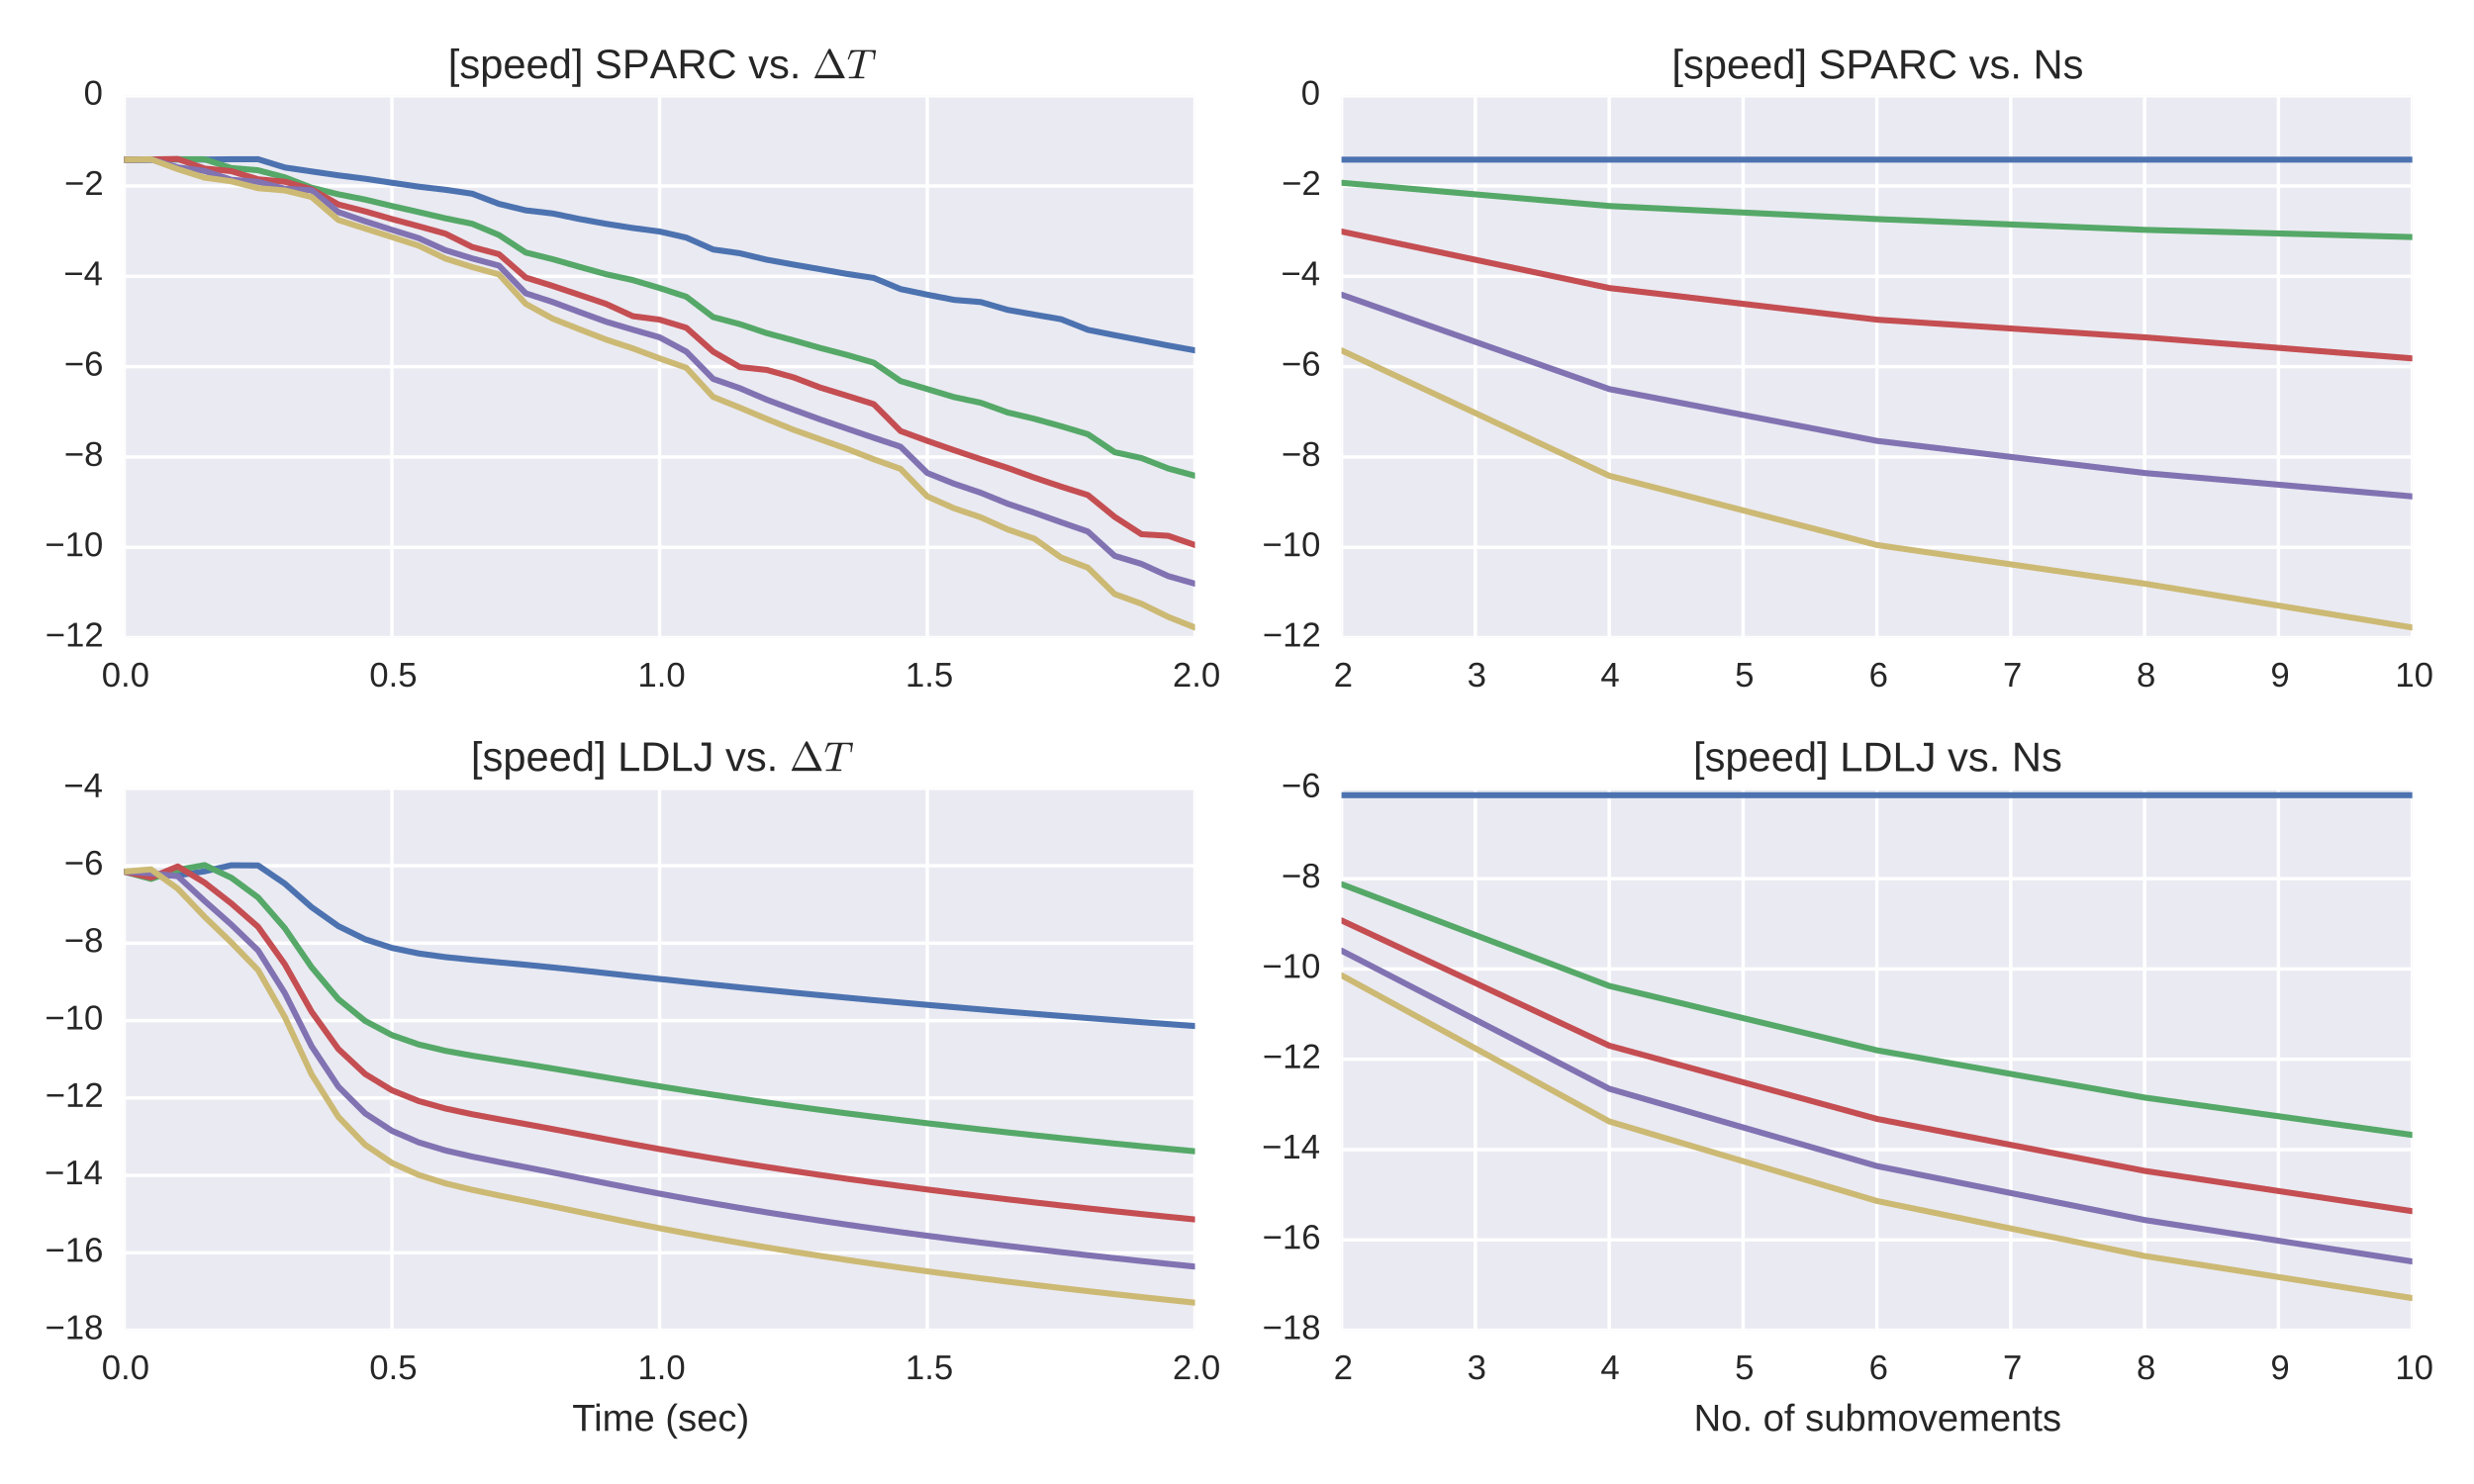 <?xml version="1.0" encoding="utf-8" standalone="no"?>
<!DOCTYPE svg PUBLIC "-//W3C//DTD SVG 1.1//EN"
  "http://www.w3.org/Graphics/SVG/1.1/DTD/svg11.dtd">
<!-- Created with matplotlib (http://matplotlib.org/) -->
<svg height="432pt" version="1.1" viewBox="0 0 720 432" width="720pt" xmlns="http://www.w3.org/2000/svg" xmlns:xlink="http://www.w3.org/1999/xlink">
 <defs>
  <style type="text/css">
*{stroke-linecap:butt;stroke-linejoin:round;}
  </style>
 </defs>
 <g id="figure_1">
  <g id="patch_1">
   <path d="
M0 432
L720 432
L720 0
L0 0
z
" style="fill:#ffffff;"/>
  </g>
  <g id="axes_1">
   <g id="patch_2">
    <path d="
M36.146 185.62
L347.775 185.62
L347.775 27.86
L36.146 27.86
z
" style="fill:#eaeaf2;"/>
   </g>
   <g id="matplotlib.axis_1">
    <g id="xtick_1">
     <g id="line2d_1">
      <path clip-path="url(#pc15d7528cb)" d="
M36.146 185.62
L36.146 27.86" style="fill:none;stroke:#ffffff;stroke-linecap:round;"/>
     </g>
     <g id="line2d_2">
      <defs>
       <path d="
M0 0
L0 0" id="m219da94a98" style="stroke:#262626;"/>
      </defs>
      <g>
       <use style="fill:#262626;stroke:#262626;" x="36.146" xlink:href="#m219da94a98" y="185.62"/>
      </g>
     </g>
     <g id="line2d_3">
      <g>
       <use style="fill:#262626;stroke:#262626;" x="36.146" xlink:href="#m219da94a98" y="27.86"/>
      </g>
     </g>
     <g id="text_1">
      <!-- 0.0 -->
      <defs>
       <path d="
M9.125 0
L9.125 10.688
L18.656 10.688
L18.656 0
z
" id="LiberationSans-2e"/>
       <path d="
M51.703 34.422
Q51.703 24.516 49.828 17.75
Q47.953 10.984 44.703 6.812
Q41.453 2.641 37.062 0.828
Q32.672 -0.984 27.688 -0.984
Q22.656 -0.984 18.312 0.828
Q13.969 2.641 10.766 6.781
Q7.562 10.938 5.734 17.703
Q3.906 24.469 3.906 34.422
Q3.906 44.828 5.734 51.641
Q7.562 58.453 10.781 62.5
Q14.016 66.547 18.406 68.188
Q22.797 69.828 27.984 69.828
Q32.906 69.828 37.219 68.188
Q41.547 66.547 44.766 62.5
Q48 58.453 49.844 51.641
Q51.703 44.828 51.703 34.422
M42.781 34.422
Q42.781 42.625 41.797 48.062
Q40.828 53.516 38.922 56.766
Q37.016 60.016 34.25 61.359
Q31.5 62.703 27.984 62.703
Q24.266 62.703 21.438 61.328
Q18.609 59.969 16.672 56.719
Q14.75 53.469 13.766 48.016
Q12.797 42.578 12.797 34.422
Q12.797 26.516 13.797 21.094
Q14.797 15.672 16.719 12.375
Q18.656 9.078 21.438 7.641
Q24.219 6.203 27.781 6.203
Q31.25 6.203 34.031 7.641
Q36.812 9.078 38.734 12.375
Q40.672 15.672 41.719 21.094
Q42.781 26.516 42.781 34.422" id="LiberationSans-30"/>
      </defs>
      <g style="fill:#262626;" transform="translate(29.587 199.867)scale(0.1 -0.1)">
       <use xlink:href="#LiberationSans-30"/>
       <use x="55.615" xlink:href="#LiberationSans-2e"/>
       <use x="83.398" xlink:href="#LiberationSans-30"/>
      </g>
     </g>
    </g>
    <g id="xtick_2">
     <g id="line2d_4">
      <path clip-path="url(#pc15d7528cb)" d="
M114.053 185.62
L114.053 27.86" style="fill:none;stroke:#ffffff;stroke-linecap:round;"/>
     </g>
     <g id="line2d_5">
      <g>
       <use style="fill:#262626;stroke:#262626;" x="114.053" xlink:href="#m219da94a98" y="185.62"/>
      </g>
     </g>
     <g id="line2d_6">
      <g>
       <use style="fill:#262626;stroke:#262626;" x="114.053" xlink:href="#m219da94a98" y="27.86"/>
      </g>
     </g>
     <g id="text_2">
      <!-- 0.5 -->
      <defs>
       <path d="
M51.422 22.406
Q51.422 17.234 49.859 12.938
Q48.297 8.641 45.219 5.531
Q42.141 2.438 37.578 0.719
Q33.016 -0.984 27 -0.984
Q21.578 -0.984 17.547 0.281
Q13.531 1.562 10.734 3.781
Q7.953 6 6.312 8.984
Q4.688 11.969 4 15.375
L12.891 16.406
Q13.422 14.453 14.391 12.625
Q15.375 10.797 17.062 9.344
Q18.75 7.906 21.219 7.047
Q23.688 6.203 27.203 6.203
Q30.609 6.203 33.391 7.25
Q36.188 8.297 38.156 10.344
Q40.141 12.406 41.203 15.375
Q42.281 18.359 42.281 22.219
Q42.281 25.391 41.25 28.047
Q40.234 30.719 38.328 32.641
Q36.422 34.578 33.656 35.641
Q30.906 36.719 27.391 36.719
Q25.203 36.719 23.344 36.328
Q21.484 35.938 19.891 35.25
Q18.312 34.578 17.016 33.672
Q15.719 32.766 14.594 31.781
L6 31.781
L8.297 68.797
L47.406 68.797
L47.406 61.328
L16.312 61.328
L14.984 39.5
Q17.328 41.312 20.844 42.594
Q24.359 43.891 29.203 43.891
Q34.328 43.891 38.422 42.328
Q42.531 40.766 45.406 37.906
Q48.297 35.062 49.859 31.109
Q51.422 27.156 51.422 22.406" id="LiberationSans-35"/>
      </defs>
      <g style="fill:#262626;" transform="translate(107.508 199.867)scale(0.1 -0.1)">
       <use xlink:href="#LiberationSans-30"/>
       <use x="55.615" xlink:href="#LiberationSans-2e"/>
       <use x="83.398" xlink:href="#LiberationSans-35"/>
      </g>
     </g>
    </g>
    <g id="xtick_3">
     <g id="line2d_7">
      <path clip-path="url(#pc15d7528cb)" d="
M191.961 185.62
L191.961 27.86" style="fill:none;stroke:#ffffff;stroke-linecap:round;"/>
     </g>
     <g id="line2d_8">
      <g>
       <use style="fill:#262626;stroke:#262626;" x="191.961" xlink:href="#m219da94a98" y="185.62"/>
      </g>
     </g>
     <g id="line2d_9">
      <g>
       <use style="fill:#262626;stroke:#262626;" x="191.961" xlink:href="#m219da94a98" y="27.86"/>
      </g>
     </g>
     <g id="text_3">
      <!-- 1.0 -->
      <defs>
       <path d="
M7.625 0
L7.625 7.469
L25.141 7.469
L25.141 60.406
L9.625 49.312
L9.625 57.625
L25.875 68.797
L33.984 68.797
L33.984 7.469
L50.734 7.469
L50.734 0
z
" id="LiberationSans-31"/>
      </defs>
      <g style="fill:#262626;" transform="translate(185.587 199.867)scale(0.1 -0.1)">
       <use xlink:href="#LiberationSans-31"/>
       <use x="55.615" xlink:href="#LiberationSans-2e"/>
       <use x="83.398" xlink:href="#LiberationSans-30"/>
      </g>
     </g>
    </g>
    <g id="xtick_4">
     <g id="line2d_10">
      <path clip-path="url(#pc15d7528cb)" d="
M269.868 185.62
L269.868 27.86" style="fill:none;stroke:#ffffff;stroke-linecap:round;"/>
     </g>
     <g id="line2d_11">
      <g>
       <use style="fill:#262626;stroke:#262626;" x="269.868" xlink:href="#m219da94a98" y="185.62"/>
      </g>
     </g>
     <g id="line2d_12">
      <g>
       <use style="fill:#262626;stroke:#262626;" x="269.868" xlink:href="#m219da94a98" y="27.86"/>
      </g>
     </g>
     <g id="text_4">
      <!-- 1.5 -->
      <g style="fill:#262626;" transform="translate(263.509 199.867)scale(0.1 -0.1)">
       <use xlink:href="#LiberationSans-31"/>
       <use x="55.615" xlink:href="#LiberationSans-2e"/>
       <use x="83.398" xlink:href="#LiberationSans-35"/>
      </g>
     </g>
    </g>
    <g id="xtick_5">
     <g id="line2d_13">
      <path clip-path="url(#pc15d7528cb)" d="
M347.775 185.62
L347.775 27.86" style="fill:none;stroke:#ffffff;stroke-linecap:round;"/>
     </g>
     <g id="line2d_14">
      <g>
       <use style="fill:#262626;stroke:#262626;" x="347.775" xlink:href="#m219da94a98" y="185.62"/>
      </g>
     </g>
     <g id="line2d_15">
      <g>
       <use style="fill:#262626;stroke:#262626;" x="347.775" xlink:href="#m219da94a98" y="27.86"/>
      </g>
     </g>
     <g id="text_5">
      <!-- 2.0 -->
      <defs>
       <path d="
M5.031 0
L5.031 6.203
Q7.516 11.922 11.109 16.281
Q14.703 20.656 18.656 24.188
Q22.609 27.734 26.484 30.766
Q30.375 33.797 33.5 36.812
Q36.625 39.844 38.547 43.156
Q40.484 46.484 40.484 50.688
Q40.484 53.609 39.594 55.828
Q38.719 58.062 37.062 59.562
Q35.406 61.078 33.078 61.828
Q30.766 62.594 27.938 62.594
Q25.297 62.594 22.969 61.859
Q20.656 61.141 18.844 59.672
Q17.047 58.203 15.891 56.031
Q14.75 53.859 14.406 50.984
L5.422 51.812
Q5.859 55.516 7.469 58.781
Q9.078 62.062 11.906 64.531
Q14.75 67 18.719 68.406
Q22.703 69.828 27.938 69.828
Q33.062 69.828 37.062 68.609
Q41.062 67.391 43.812 64.984
Q46.578 62.594 48.047 59.078
Q49.516 55.562 49.516 50.984
Q49.516 47.516 48.266 44.391
Q47.016 41.266 44.938 38.422
Q42.875 35.594 40.141 32.953
Q37.406 30.328 34.422 27.812
Q31.453 25.297 28.422 22.828
Q25.391 20.359 22.719 17.859
Q20.062 15.375 17.969 12.812
Q15.875 10.25 14.703 7.469
L50.594 7.469
L50.594 0
z
" id="LiberationSans-32"/>
      </defs>
      <g style="fill:#262626;" transform="translate(341.272 199.867)scale(0.1 -0.1)">
       <use xlink:href="#LiberationSans-32"/>
       <use x="55.615" xlink:href="#LiberationSans-2e"/>
       <use x="83.398" xlink:href="#LiberationSans-30"/>
      </g>
     </g>
    </g>
   </g>
   <g id="matplotlib.axis_2">
    <g id="ytick_1">
     <g id="line2d_16">
      <path clip-path="url(#pc15d7528cb)" d="
M36.146 185.62
L347.775 185.62" style="fill:none;stroke:#ffffff;stroke-linecap:round;"/>
     </g>
     <g id="line2d_17">
      <g>
       <use style="fill:#262626;stroke:#262626;" x="36.146" xlink:href="#m219da94a98" y="185.62"/>
      </g>
     </g>
     <g id="line2d_18">
      <g>
       <use style="fill:#262626;stroke:#262626;" x="347.775" xlink:href="#m219da94a98" y="185.62"/>
      </g>
     </g>
     <g id="text_6">
      <!-- −12 -->
      <defs>
       <path d="
M4.938 29.688
L4.938 36.812
L53.516 36.812
L53.516 29.688
z
" id="LiberationSans-2212"/>
      </defs>
      <g style="fill:#262626;" transform="translate(13.179 188.206)scale(0.1 -0.1)">
       <use xlink:href="#LiberationSans-2212"/>
       <use x="58.398" xlink:href="#LiberationSans-31"/>
       <use x="114.014" xlink:href="#LiberationSans-32"/>
      </g>
     </g>
    </g>
    <g id="ytick_2">
     <g id="line2d_19">
      <path clip-path="url(#pc15d7528cb)" d="
M36.146 159.327
L347.775 159.327" style="fill:none;stroke:#ffffff;stroke-linecap:round;"/>
     </g>
     <g id="line2d_20">
      <g>
       <use style="fill:#262626;stroke:#262626;" x="36.146" xlink:href="#m219da94a98" y="159.327"/>
      </g>
     </g>
     <g id="line2d_21">
      <g>
       <use style="fill:#262626;stroke:#262626;" x="347.775" xlink:href="#m219da94a98" y="159.327"/>
      </g>
     </g>
     <g id="text_7">
      <!-- −10 -->
      <g style="fill:#262626;" transform="translate(13.068 161.913)scale(0.1 -0.1)">
       <use xlink:href="#LiberationSans-2212"/>
       <use x="58.398" xlink:href="#LiberationSans-31"/>
       <use x="114.014" xlink:href="#LiberationSans-30"/>
      </g>
     </g>
    </g>
    <g id="ytick_3">
     <g id="line2d_22">
      <path clip-path="url(#pc15d7528cb)" d="
M36.146 133.033
L347.775 133.033" style="fill:none;stroke:#ffffff;stroke-linecap:round;"/>
     </g>
     <g id="line2d_23">
      <g>
       <use style="fill:#262626;stroke:#262626;" x="36.146" xlink:href="#m219da94a98" y="133.033"/>
      </g>
     </g>
     <g id="line2d_24">
      <g>
       <use style="fill:#262626;stroke:#262626;" x="347.775" xlink:href="#m219da94a98" y="133.033"/>
      </g>
     </g>
     <g id="text_8">
      <!-- −8 -->
      <defs>
       <path d="
M51.266 19.188
Q51.266 14.797 49.875 11.109
Q48.484 7.422 45.625 4.734
Q42.781 2.047 38.328 0.531
Q33.891 -0.984 27.828 -0.984
Q21.781 -0.984 17.359 0.531
Q12.938 2.047 10.031 4.703
Q7.125 7.375 5.734 11.062
Q4.344 14.75 4.344 19.094
Q4.344 22.859 5.484 25.781
Q6.641 28.719 8.562 30.828
Q10.5 32.953 12.969 34.25
Q15.438 35.547 18.062 35.984
L18.062 36.188
Q15.188 36.859 12.906 38.375
Q10.641 39.891 9.094 42.016
Q7.562 44.141 6.75 46.719
Q5.953 49.312 5.953 52.203
Q5.953 55.812 7.344 59
Q8.734 62.203 11.469 64.625
Q14.203 67.047 18.25 68.438
Q22.312 69.828 27.641 69.828
Q33.25 69.828 37.375 68.406
Q41.5 67 44.203 64.578
Q46.922 62.156 48.234 58.938
Q49.562 55.719 49.562 52.094
Q49.562 49.266 48.75 46.672
Q47.953 44.094 46.406 41.969
Q44.875 39.844 42.594 38.344
Q40.328 36.859 37.359 36.281
L37.359 36.078
Q40.328 35.594 42.859 34.297
Q45.406 33.016 47.266 30.891
Q49.125 28.766 50.188 25.828
Q51.266 22.906 51.266 19.188
M40.438 51.609
Q40.438 54.203 39.766 56.344
Q39.109 58.5 37.594 60.031
Q36.078 61.578 33.641 62.422
Q31.203 63.281 27.641 63.281
Q24.172 63.281 21.781 62.422
Q19.391 61.578 17.844 60.031
Q16.312 58.5 15.625 56.344
Q14.938 54.203 14.938 51.609
Q14.938 49.562 15.469 47.406
Q16.016 45.266 17.422 43.5
Q18.844 41.75 21.328 40.625
Q23.828 39.5 27.734 39.5
Q31.891 39.5 34.406 40.625
Q36.922 41.75 38.25 43.5
Q39.594 45.266 40.016 47.406
Q40.438 49.562 40.438 51.609
M42.141 20.016
Q42.141 22.516 41.453 24.828
Q40.766 27.156 39.109 28.938
Q37.453 30.719 34.641 31.812
Q31.844 32.906 27.641 32.906
Q23.781 32.906 21.062 31.812
Q18.359 30.719 16.672 28.906
Q14.984 27.094 14.203 24.719
Q13.422 22.359 13.422 19.828
Q13.422 16.656 14.203 14.031
Q14.984 11.422 16.688 9.547
Q18.406 7.672 21.188 6.641
Q23.969 5.609 27.938 5.609
Q31.938 5.609 34.672 6.641
Q37.406 7.672 39.062 9.547
Q40.719 11.422 41.422 14.078
Q42.141 16.75 42.141 20.016" id="LiberationSans-38"/>
      </defs>
      <g style="fill:#262626;" transform="translate(18.672 135.619)scale(0.1 -0.1)">
       <use xlink:href="#LiberationSans-2212"/>
       <use x="58.398" xlink:href="#LiberationSans-38"/>
      </g>
     </g>
    </g>
    <g id="ytick_4">
     <g id="line2d_25">
      <path clip-path="url(#pc15d7528cb)" d="
M36.146 106.74
L347.775 106.74" style="fill:none;stroke:#ffffff;stroke-linecap:round;"/>
     </g>
     <g id="line2d_26">
      <g>
       <use style="fill:#262626;stroke:#262626;" x="36.146" xlink:href="#m219da94a98" y="106.74"/>
      </g>
     </g>
     <g id="line2d_27">
      <g>
       <use style="fill:#262626;stroke:#262626;" x="347.775" xlink:href="#m219da94a98" y="106.74"/>
      </g>
     </g>
     <g id="text_9">
      <!-- −6 -->
      <defs>
       <path d="
M51.219 22.516
Q51.219 17.328 49.781 13
Q48.344 8.688 45.531 5.578
Q42.719 2.484 38.562 0.75
Q34.422 -0.984 29 -0.984
Q23 -0.984 18.5 1.312
Q14.016 3.609 11.031 7.922
Q8.062 12.25 6.562 18.531
Q5.078 24.812 5.078 32.812
Q5.078 42 6.766 48.922
Q8.453 55.859 11.625 60.5
Q14.797 65.141 19.359 67.484
Q23.922 69.828 29.688 69.828
Q33.203 69.828 36.281 69.094
Q39.359 68.359 41.875 66.719
Q44.391 65.094 46.281 62.406
Q48.188 59.719 49.312 55.812
L40.922 54.297
Q39.547 58.734 36.547 60.719
Q33.547 62.703 29.594 62.703
Q25.984 62.703 23.047 60.984
Q20.125 59.281 18.062 55.875
Q16.016 52.484 14.906 47.359
Q13.812 42.234 13.812 35.406
Q16.219 39.844 20.562 42.156
Q24.906 44.484 30.516 44.484
Q35.203 44.484 39.016 42.969
Q42.828 41.453 45.531 38.594
Q48.25 35.75 49.734 31.672
Q51.219 27.594 51.219 22.516
M42.281 22.125
Q42.281 25.688 41.406 28.562
Q40.531 31.453 38.766 33.469
Q37.016 35.5 34.422 36.594
Q31.844 37.703 28.422 37.703
Q26.031 37.703 23.578 36.984
Q21.141 36.281 19.156 34.688
Q17.188 33.109 15.938 30.516
Q14.703 27.938 14.703 24.219
Q14.703 20.406 15.672 17.109
Q16.656 13.812 18.484 11.375
Q20.312 8.938 22.891 7.516
Q25.484 6.109 28.719 6.109
Q31.891 6.109 34.406 7.203
Q36.922 8.297 38.672 10.375
Q40.438 12.453 41.359 15.422
Q42.281 18.406 42.281 22.125" id="LiberationSans-36"/>
      </defs>
      <g style="fill:#262626;" transform="translate(18.677 109.326)scale(0.1 -0.1)">
       <use xlink:href="#LiberationSans-2212"/>
       <use x="58.398" xlink:href="#LiberationSans-36"/>
      </g>
     </g>
    </g>
    <g id="ytick_5">
     <g id="line2d_28">
      <path clip-path="url(#pc15d7528cb)" d="
M36.146 80.447
L347.775 80.447" style="fill:none;stroke:#ffffff;stroke-linecap:round;"/>
     </g>
     <g id="line2d_29">
      <g>
       <use style="fill:#262626;stroke:#262626;" x="36.146" xlink:href="#m219da94a98" y="80.447"/>
      </g>
     </g>
     <g id="line2d_30">
      <g>
       <use style="fill:#262626;stroke:#262626;" x="347.775" xlink:href="#m219da94a98" y="80.447"/>
      </g>
     </g>
     <g id="text_10">
      <!-- −4 -->
      <defs>
       <path d="
M43.016 15.578
L43.016 0
L34.719 0
L34.719 15.578
L2.297 15.578
L2.297 22.406
L33.797 68.797
L43.016 68.797
L43.016 22.516
L52.688 22.516
L52.688 15.578
z

M34.719 58.891
Q34.625 58.641 34.234 57.938
Q33.844 57.234 33.344 56.344
Q32.859 55.469 32.344 54.562
Q31.844 53.656 31.453 53.078
L13.812 27.094
Q13.578 26.703 13.109 26.062
Q12.641 25.438 12.156 24.781
Q11.672 24.125 11.172 23.484
Q10.688 22.859 10.406 22.516
L34.719 22.516
z
" id="LiberationSans-34"/>
      </defs>
      <g style="fill:#262626;" transform="translate(18.53 83.033)scale(0.1 -0.1)">
       <use xlink:href="#LiberationSans-2212"/>
       <use x="58.398" xlink:href="#LiberationSans-34"/>
      </g>
     </g>
    </g>
    <g id="ytick_6">
     <g id="line2d_31">
      <path clip-path="url(#pc15d7528cb)" d="
M36.146 54.153
L347.775 54.153" style="fill:none;stroke:#ffffff;stroke-linecap:round;"/>
     </g>
     <g id="line2d_32">
      <g>
       <use style="fill:#262626;stroke:#262626;" x="36.146" xlink:href="#m219da94a98" y="54.153"/>
      </g>
     </g>
     <g id="line2d_33">
      <g>
       <use style="fill:#262626;stroke:#262626;" x="347.775" xlink:href="#m219da94a98" y="54.153"/>
      </g>
     </g>
     <g id="text_11">
      <!-- −2 -->
      <g style="fill:#262626;" transform="translate(18.74 56.739)scale(0.1 -0.1)">
       <use xlink:href="#LiberationSans-2212"/>
       <use x="58.398" xlink:href="#LiberationSans-32"/>
      </g>
     </g>
    </g>
    <g id="ytick_7">
     <g id="line2d_34">
      <path clip-path="url(#pc15d7528cb)" d="
M36.146 27.86
L347.775 27.86" style="fill:none;stroke:#ffffff;stroke-linecap:round;"/>
     </g>
     <g id="line2d_35">
      <g>
       <use style="fill:#262626;stroke:#262626;" x="36.146" xlink:href="#m219da94a98" y="27.86"/>
      </g>
     </g>
     <g id="line2d_36">
      <g>
       <use style="fill:#262626;stroke:#262626;" x="347.775" xlink:href="#m219da94a98" y="27.86"/>
      </g>
     </g>
     <g id="text_12">
      <!-- 0 -->
      <g style="fill:#262626;" transform="translate(24.366 30.446)scale(0.1 -0.1)">
       <use xlink:href="#LiberationSans-30"/>
      </g>
     </g>
    </g>
   </g>
   <g id="line2d_37">
    <path clip-path="url(#pc15d7528cb)" d="
M36.146 46.469
L43.937 46.442
L51.727 46.452
L59.518 46.445
L67.309 46.361
L75.1 46.35
L82.89 48.758
L90.681 49.91
L98.472 51.045
L106.263 52.033
L114.053 53.202
L121.844 54.343
L129.635 55.249
L137.426 56.395
L145.216 59.352
L153.007 61.238
L160.798 62.142
L168.588 63.752
L176.379 65.153
L184.17 66.375
L191.961 67.397
L199.751 69.177
L207.542 72.629
L215.333 73.733
L223.124 75.605
L230.914 77.015
L238.705 78.372
L246.496 79.739
L254.287 80.907
L262.077 84.153
L269.868 85.79
L277.659 87.297
L285.45 87.938
L293.24 90.205
L301.031 91.591
L308.822 92.937
L316.613 96.017
L324.403 97.573
L332.194 99.072
L339.985 100.583
L347.775 101.999" style="fill:none;stroke:#4c72b0;stroke-linecap:round;stroke-width:1.75;"/>
   </g>
   <g id="line2d_38">
    <path clip-path="url(#pc15d7528cb)" d="
M36.146 46.469
L43.937 46.459
L51.727 46.362
L59.518 46.361
L67.309 48.915
L75.1 49.564
L82.89 51.629
L90.681 54.656
L98.472 56.564
L106.263 58.099
L114.053 59.969
L121.844 61.739
L129.635 63.559
L137.426 65.15
L145.216 68.418
L153.007 73.513
L160.798 75.443
L168.588 77.667
L176.379 79.833
L184.17 81.547
L191.961 83.85
L199.751 86.39
L207.542 92.307
L215.333 94.364
L223.124 96.977
L230.914 99.079
L238.705 101.298
L246.496 103.322
L254.287 105.588
L262.077 110.929
L269.868 113.263
L277.659 115.6
L285.45 117.253
L293.24 120.069
L301.031 121.92
L308.822 124.081
L316.613 126.409
L324.403 131.64
L332.194 133.343
L339.985 136.379
L347.775 138.495" style="fill:none;stroke:#55a868;stroke-linecap:round;stroke-width:1.75;"/>
   </g>
   <g id="line2d_39">
    <path clip-path="url(#pc15d7528cb)" d="
M36.146 46.469
L43.937 46.399
L51.727 46.273
L59.518 49.07
L67.309 49.817
L75.1 52.205
L82.89 52.892
L90.681 55.102
L98.472 59.524
L106.263 61.528
L114.053 63.77
L121.844 65.861
L129.635 68.029
L137.426 71.911
L145.216 74.004
L153.007 80.792
L160.798 83.224
L168.588 85.841
L176.379 88.465
L184.17 92.04
L191.961 93.061
L199.751 95.425
L207.542 102.364
L215.333 106.873
L223.124 107.684
L230.914 109.851
L238.705 112.816
L246.496 115.204
L254.287 117.65
L262.077 125.473
L269.868 128.34
L277.659 131.059
L285.45 133.688
L293.24 136.219
L301.031 139.045
L308.822 141.668
L316.613 144.119
L324.403 150.475
L332.194 155.518
L339.985 155.974
L347.775 158.665" style="fill:none;stroke:#c44e52;stroke-linecap:round;stroke-width:1.75;"/>
   </g>
   <g id="line2d_40">
    <path clip-path="url(#pc15d7528cb)" d="
M36.146 46.469
L43.937 46.395
L51.727 48.725
L59.518 49.779
L67.309 52.344
L75.1 52.941
L82.89 54.946
L90.681 55.404
L98.472 61.735
L106.263 64.418
L114.053 66.907
L121.844 69.327
L129.635 72.847
L137.426 75.235
L145.216 77.326
L153.007 85.382
L160.798 87.906
L168.588 90.815
L176.379 93.66
L184.17 95.969
L191.961 98.202
L199.751 102.367
L207.542 110.303
L215.333 113.014
L223.124 116.347
L230.914 119.258
L238.705 122.101
L246.496 124.784
L254.287 127.444
L262.077 130.038
L269.868 137.698
L277.659 140.816
L285.45 143.457
L293.24 146.631
L301.031 149.265
L308.822 152.038
L316.613 154.746
L324.403 161.822
L332.194 164.164
L339.985 167.712
L347.775 169.914" style="fill:none;stroke:#8172b2;stroke-linecap:round;stroke-width:1.75;"/>
   </g>
   <g id="line2d_41">
    <path clip-path="url(#pc15d7528cb)" d="
M36.146 46.469
L43.937 46.36
L51.727 49.246
L59.518 51.71
L67.309 52.778
L75.1 54.777
L82.89 55.441
L90.681 57.346
L98.472 64.043
L106.263 66.537
L114.053 69.013
L121.844 71.523
L129.635 75.279
L137.426 77.745
L145.216 79.891
L153.007 88.456
L160.798 92.75
L168.588 95.838
L176.379 98.856
L184.17 101.427
L191.961 104.335
L199.751 107.068
L207.542 115.541
L215.333 118.683
L223.124 121.951
L230.914 125.11
L238.705 127.899
L246.496 130.672
L254.287 133.704
L262.077 136.495
L269.868 144.507
L277.659 147.97
L285.45 150.605
L293.24 154.119
L301.031 156.818
L308.822 162.316
L316.613 165.255
L324.403 172.934
L332.194 175.763
L339.985 179.584
L347.775 182.686" style="fill:none;stroke:#ccb974;stroke-linecap:round;stroke-width:1.75;"/>
   </g>
   <g id="patch_3">
    <path d="
M36.146 27.86
L347.775 27.86" style="fill:none;"/>
   </g>
   <g id="patch_4">
    <path d="
M347.775 185.62
L347.775 27.86" style="fill:none;"/>
   </g>
   <g id="patch_5">
    <path d="
M36.146 185.62
L347.775 185.62" style="fill:none;"/>
   </g>
   <g id="patch_6">
    <path d="
M36.146 185.62
L36.146 27.86" style="fill:none;"/>
   </g>
   <g id="text_13">
    <!-- [speed] SPARC vs. $\Delta T$ -->
    <defs>
     <path d="
M46.391 14.594
Q46.391 10.891 44.938 7.984
Q43.5 5.078 40.766 3.094
Q38.031 1.125 34.047 0.062
Q30.078 -0.984 24.953 -0.984
Q20.359 -0.984 16.672 -0.266
Q12.984 0.438 10.203 2
Q7.422 3.562 5.531 6.125
Q3.656 8.688 2.781 12.406
L10.547 13.922
Q11.672 9.672 15.188 7.688
Q18.703 5.719 24.953 5.719
Q27.781 5.719 30.141 6.109
Q32.516 6.5 34.219 7.453
Q35.938 8.406 36.891 9.984
Q37.844 11.578 37.844 13.922
Q37.844 16.312 36.719 17.844
Q35.594 19.391 33.594 20.406
Q31.594 21.438 28.734 22.188
Q25.875 22.953 22.469 23.875
Q19.281 24.703 16.156 25.734
Q13.031 26.766 10.516 28.438
Q8.016 30.125 6.453 32.609
Q4.891 35.109 4.891 38.875
Q4.891 46.094 10.031 49.875
Q15.188 53.656 25.047 53.656
Q33.797 53.656 38.938 50.578
Q44.094 47.516 45.453 40.719
L37.547 39.75
Q37.109 41.797 35.938 43.188
Q34.766 44.578 33.109 45.438
Q31.453 46.297 29.375 46.656
Q27.297 47.016 25.047 47.016
Q19.094 47.016 16.25 45.203
Q13.422 43.406 13.422 39.75
Q13.422 37.594 14.469 36.203
Q15.531 34.812 17.406 33.859
Q19.281 32.906 21.922 32.203
Q24.562 31.5 27.734 30.719
Q29.828 30.172 32.031 29.562
Q34.234 28.953 36.297 28.094
Q38.375 27.25 40.203 26.094
Q42.047 24.953 43.406 23.344
Q44.781 21.734 45.578 19.578
Q46.391 17.438 46.391 14.594" id="LiberationSans-73"/>
     <path d="
M13.484 24.562
Q13.484 20.406 14.328 16.906
Q15.188 13.422 16.969 10.906
Q18.75 8.406 21.531 7
Q24.312 5.609 28.219 5.609
Q33.938 5.609 37.375 7.906
Q40.828 10.203 42.047 13.719
L49.75 11.531
Q48.922 9.328 47.438 7.109
Q45.953 4.891 43.453 3.094
Q40.969 1.312 37.234 0.156
Q33.5 -0.984 28.219 -0.984
Q16.5 -0.984 10.375 6
Q4.25 12.984 4.25 26.766
Q4.25 34.188 6.094 39.328
Q7.953 44.484 11.172 47.703
Q14.406 50.922 18.703 52.359
Q23 53.812 27.875 53.812
Q34.516 53.812 38.984 51.656
Q43.453 49.516 46.156 45.719
Q48.875 41.938 50.016 36.812
Q51.172 31.688 51.172 25.734
L51.172 24.562
z

M42.094 31.297
Q41.359 39.656 37.844 43.484
Q34.328 47.312 27.734 47.312
Q25.531 47.312 23.109 46.609
Q20.703 45.906 18.656 44.094
Q16.609 42.281 15.188 39.172
Q13.766 36.078 13.578 31.297
z
" id="LiberationSans-65"/>
     <path d="
M51.422 26.656
Q51.422 20.656 50.438 15.578
Q49.469 10.5 47.188 6.828
Q44.922 3.172 41.188 1.094
Q37.453 -0.984 31.984 -0.984
Q26.312 -0.984 22.062 1.172
Q17.828 3.328 15.578 8.203
L15.328 8.203
Q15.375 8.109 15.406 7.328
Q15.438 6.547 15.453 5.375
Q15.484 4.203 15.5 2.75
Q15.531 1.312 15.531 -0.094
L15.531 -20.75
L6.734 -20.75
L6.734 42.047
Q6.734 43.953 6.703 45.703
Q6.688 47.469 6.641 48.906
Q6.594 50.344 6.547 51.359
Q6.5 52.391 6.453 52.828
L14.938 52.828
Q14.984 52.688 15.062 51.797
Q15.141 50.922 15.203 49.672
Q15.281 48.438 15.359 47.016
Q15.438 45.609 15.438 44.344
L15.625 44.344
Q16.844 46.875 18.406 48.656
Q19.969 50.438 21.969 51.578
Q23.969 52.734 26.438 53.25
Q28.906 53.766 31.984 53.766
Q37.453 53.766 41.188 51.812
Q44.922 49.859 47.188 46.312
Q49.469 42.781 50.438 37.766
Q51.422 32.766 51.422 26.656
M42.188 26.469
Q42.188 31.344 41.594 35.156
Q41.016 38.969 39.578 41.594
Q38.141 44.234 35.734 45.594
Q33.344 46.969 29.734 46.969
Q26.812 46.969 24.219 46.141
Q21.625 45.312 19.703 42.969
Q17.781 40.625 16.656 36.5
Q15.531 32.375 15.531 25.781
Q15.531 20.172 16.453 16.281
Q17.391 12.406 19.172 10.016
Q20.953 7.625 23.578 6.562
Q26.219 5.516 29.641 5.516
Q33.297 5.516 35.719 6.922
Q38.141 8.344 39.578 11.031
Q41.016 13.719 41.594 17.594
Q42.188 21.484 42.188 26.469" id="LiberationSans-70"/>
     <path d="
M29.938 0
L19.531 0
L0.344 52.828
L9.719 52.828
L21.344 18.453
Q21.688 17.391 22.141 15.844
Q22.609 14.312 23.094 12.641
Q23.578 10.984 24 9.438
Q24.422 7.906 24.703 6.891
Q25 7.906 25.453 9.438
Q25.922 10.984 26.406 12.594
Q26.906 14.203 27.422 15.734
Q27.938 17.281 28.328 18.359
L40.328 52.828
L49.656 52.828
z
" id="LiberationSans-76"/>
     <path d="
M0.781 -20.75
L0.781 -14.453
L12.156 -14.453
L12.156 66.156
L0.781 66.156
L0.781 72.469
L20.656 72.469
L20.656 -20.75
z
" id="LiberationSans-5d"/>
     <path d="
M5.422 0
Q4.594 0 4.594 0.781
Q4.641 0.875 4.656 0.922
Q4.688 0.984 4.688 1.125
L39.109 70.516
Q39.547 71.578 40.922 71.578
L42.281 71.578
Q43.656 71.578 44.094 70.516
L78.516 1.125
Q78.562 1.031 78.578 0.953
Q78.609 0.875 78.609 0.781
Q78.609 0 77.781 0
z

M12.016 8.016
L64.703 8.016
L38.375 61.078
z
" id="Cmr10-a2"/>
     <path d="
M4.594 1.312
Q4.641 1.562 4.812 2.188
Q4.984 2.828 5.25 3.172
Q5.516 3.516 6 3.516
Q14.594 3.516 17.391 4
Q20.062 4.688 20.609 6.891
L34.281 61.812
Q34.719 63.031 34.719 64.016
Q34.719 64.797 31.203 64.797
L25.391 64.797
Q18.703 64.797 15.062 62.734
Q11.422 60.688 9.719 57.312
Q8.016 53.953 5.328 46.297
Q4.984 45.406 4.297 45.406
L3.422 45.406
Q2.391 45.406 2.391 46.688
L9.516 67.391
Q9.719 68.312 10.5 68.312
L69.578 68.312
Q70.609 68.312 70.609 67
L67.281 46.297
Q67.281 46 66.938 45.703
Q66.609 45.406 66.312 45.406
L65.375 45.406
Q64.406 45.406 64.406 46.688
Q65.484 53.766 65.484 56.688
Q65.484 60.203 64.016 62
Q62.547 63.812 60.203 64.297
Q57.859 64.797 54.109 64.797
L48.188 64.797
Q45.516 64.797 44.578 64.297
Q43.656 63.812 43.016 61.375
L29.297 6.5
Q29.25 6.297 29.219 6.094
Q29.203 5.906 29.109 5.609
Q29.109 4.344 30.609 4
Q33.203 3.516 41.703 3.516
Q42.672 3.516 42.672 2.203
Q42.328 0.781 42.125 0.391
Q41.938 0 41.016 0
L5.609 0
Q4.594 0 4.594 1.312" id="Cmmi10-54"/>
     <path d="
M7.125 -20.75
L7.125 72.469
L27 72.469
L27 66.156
L15.625 66.156
L15.625 -14.453
L27 -14.453
L27 -20.75
z
" id="LiberationSans-5b"/>
     <path d="
M38.672 62.203
Q32.812 62.203 28.297 60.25
Q23.781 58.297 20.719 54.688
Q17.672 51.078 16.109 46
Q14.547 40.922 14.547 34.719
Q14.547 28.516 16.234 23.359
Q17.922 18.219 21.062 14.5
Q24.219 10.797 28.781 8.734
Q33.344 6.688 39.062 6.688
Q43.062 6.688 46.359 7.734
Q49.656 8.797 52.312 10.688
Q54.984 12.594 57.078 15.203
Q59.188 17.828 60.797 21
L68.406 17.188
Q66.547 13.328 63.812 10
Q61.078 6.688 57.391 4.25
Q53.719 1.812 49.047 0.406
Q44.391 -0.984 38.625 -0.984
Q30.281 -0.984 24 1.672
Q17.719 4.344 13.5 9.109
Q9.281 13.875 7.172 20.406
Q5.078 26.953 5.078 34.719
Q5.078 42.781 7.297 49.266
Q9.516 55.766 13.781 60.328
Q18.062 64.891 24.312 67.359
Q30.562 69.828 38.578 69.828
Q49.562 69.828 56.938 65.531
Q64.312 61.234 67.781 52.781
L58.938 49.859
Q57.953 52.297 56.297 54.516
Q54.641 56.734 52.141 58.438
Q49.656 60.156 46.312 61.172
Q42.969 62.203 38.672 62.203" id="LiberationSans-43"/>
     <path d="
M40.094 8.5
Q37.641 3.422 33.609 1.219
Q29.594 -0.984 23.641 -0.984
Q13.625 -0.984 8.906 5.75
Q4.203 12.5 4.203 26.172
Q4.203 53.812 23.641 53.812
Q29.641 53.812 33.641 51.609
Q37.641 49.422 40.094 44.625
L40.188 44.625
Q40.188 45.125 40.156 46.172
Q40.141 47.219 40.109 48.359
Q40.094 49.516 40.094 50.531
Q40.094 51.562 40.094 52
L40.094 72.469
L48.875 72.469
L48.875 10.891
Q48.875 8.984 48.891 7.219
Q48.922 5.469 48.969 4
Q49.031 2.547 49.078 1.484
Q49.125 0.438 49.172 0
L40.766 0
Q40.672 0.484 40.594 1.391
Q40.531 2.297 40.453 3.469
Q40.375 4.641 40.328 5.938
Q40.281 7.234 40.281 8.5
z

M13.422 26.469
Q13.422 21 14.109 17.094
Q14.797 13.188 16.312 10.672
Q17.828 8.156 20.172 6.984
Q22.516 5.812 25.875 5.812
Q29.344 5.812 32 6.938
Q34.672 8.062 36.453 10.578
Q38.234 13.094 39.156 17.141
Q40.094 21.188 40.094 27.047
Q40.094 32.672 39.156 36.547
Q38.234 40.438 36.422 42.828
Q34.625 45.219 32 46.266
Q29.391 47.312 25.984 47.312
Q22.75 47.312 20.406 46.188
Q18.062 45.062 16.5 42.578
Q14.938 40.094 14.172 36.109
Q13.422 32.125 13.422 26.469" id="LiberationSans-64"/>
     <path id="LiberationSans-20"/>
     <path d="
M56.844 0
L38.969 28.562
L17.531 28.562
L17.531 0
L8.203 0
L8.203 68.797
L40.578 68.797
Q46.438 68.797 50.953 67.453
Q55.469 66.109 58.547 63.562
Q61.625 61.031 63.234 57.375
Q64.844 53.719 64.844 49.125
Q64.844 45.844 63.891 42.672
Q62.938 39.5 60.891 36.859
Q58.844 34.234 55.656 32.328
Q52.484 30.422 48.047 29.641
L67.578 0
z

M55.469 49.031
Q55.469 52.156 54.391 54.438
Q53.328 56.734 51.266 58.266
Q49.219 59.812 46.281 60.562
Q43.359 61.328 39.656 61.328
L17.531 61.328
L17.531 35.938
L40.047 35.938
Q44.047 35.938 46.969 36.938
Q49.906 37.938 51.781 39.688
Q53.656 41.453 54.562 43.844
Q55.469 46.234 55.469 49.031" id="LiberationSans-52"/>
     <path d="
M61.422 48.094
Q61.422 43.609 59.938 39.719
Q58.453 35.844 55.5 32.984
Q52.547 30.125 48.094 28.469
Q43.656 26.812 37.75 26.812
L17.531 26.812
L17.531 0
L8.203 0
L8.203 68.797
L37.156 68.797
Q43.266 68.797 47.797 67.312
Q52.344 65.828 55.375 63.109
Q58.406 60.406 59.906 56.562
Q61.422 52.734 61.422 48.094
M52.047 48
Q52.047 54.547 48.047 57.938
Q44.047 61.328 36.031 61.328
L17.531 61.328
L17.531 34.188
L36.422 34.188
Q44.484 34.188 48.266 37.75
Q52.047 41.312 52.047 48" id="LiberationSans-50"/>
     <path d="
M62.109 19
Q62.109 14.656 60.422 10.984
Q58.734 7.328 55.219 4.656
Q51.703 2 46.359 0.5
Q41.016 -0.984 33.688 -0.984
Q20.844 -0.984 13.672 3.516
Q6.5 8.016 4.547 16.5
L13.578 18.312
Q14.266 15.625 15.672 13.422
Q17.094 11.234 19.5 9.641
Q21.922 8.062 25.484 7.172
Q29.047 6.297 34.031 6.297
Q38.188 6.297 41.656 7
Q45.125 7.719 47.609 9.172
Q50.094 10.641 51.484 12.953
Q52.875 15.281 52.875 18.5
Q52.875 21.875 51.344 23.969
Q49.812 26.078 47.016 27.438
Q44.234 28.812 40.375 29.734
Q36.531 30.672 31.844 31.734
Q28.953 32.375 26.047 33.125
Q23.141 33.891 20.484 34.938
Q17.828 35.984 15.484 37.391
Q13.141 38.812 11.422 40.797
Q9.719 42.781 8.734 45.391
Q7.766 48 7.766 51.422
Q7.766 56.297 9.734 59.781
Q11.719 63.281 15.234 65.531
Q18.75 67.781 23.531 68.797
Q28.328 69.828 33.891 69.828
Q40.281 69.828 44.812 68.828
Q49.359 67.828 52.484 65.812
Q55.609 63.812 57.484 60.859
Q59.375 57.906 60.5 54
L51.312 52.391
Q50.641 54.891 49.344 56.844
Q48.047 58.797 45.938 60.109
Q43.844 61.422 40.844 62.109
Q37.844 62.797 33.797 62.797
Q29 62.797 25.75 61.938
Q22.516 61.078 20.531 59.609
Q18.562 58.156 17.703 56.172
Q16.844 54.203 16.844 51.906
Q16.844 48.828 18.375 46.844
Q19.922 44.875 22.562 43.547
Q25.203 42.234 28.656 41.359
Q32.125 40.484 36.031 39.594
Q39.203 38.875 42.359 38.109
Q45.516 37.359 48.391 36.297
Q51.266 35.25 53.781 33.828
Q56.297 32.422 58.156 30.375
Q60.016 28.328 61.062 25.531
Q62.109 22.75 62.109 19" id="LiberationSans-53"/>
     <path d="
M56.984 0
L49.125 20.125
L17.781 20.125
L9.859 0
L0.203 0
L28.266 68.797
L38.875 68.797
L66.5 0
z

M37.5 50.094
Q36.719 52.047 36 54.047
Q35.297 56.062 34.766 57.688
Q34.234 59.328 33.859 60.422
Q33.5 61.531 33.453 61.766
Q33.344 61.531 33 60.406
Q32.672 59.281 32.109 57.609
Q31.547 55.953 30.828 53.953
Q30.125 51.953 29.391 50
L20.609 27.391
L46.344 27.391
z
" id="LiberationSans-41"/>
    </defs>
    <g style="fill:#262626;" transform="translate(130.401 22.86)scale(0.12 -0.12)">
     <use transform="translate(0.0 0.531)" xlink:href="#LiberationSans-5b"/>
     <use transform="translate(27.783 0.531)" xlink:href="#LiberationSans-73"/>
     <use transform="translate(77.783 0.531)" xlink:href="#LiberationSans-70"/>
     <use transform="translate(133.398 0.531)" xlink:href="#LiberationSans-65"/>
     <use transform="translate(189.014 0.531)" xlink:href="#LiberationSans-65"/>
     <use transform="translate(244.629 0.531)" xlink:href="#LiberationSans-64"/>
     <use transform="translate(300.244 0.531)" xlink:href="#LiberationSans-5d"/>
     <use transform="translate(328.027 0.531)" xlink:href="#LiberationSans-20"/>
     <use transform="translate(355.811 0.531)" xlink:href="#LiberationSans-53"/>
     <use transform="translate(422.51 0.531)" xlink:href="#LiberationSans-50"/>
     <use transform="translate(489.209 0.531)" xlink:href="#LiberationSans-41"/>
     <use transform="translate(555.908 0.531)" xlink:href="#LiberationSans-52"/>
     <use transform="translate(628.125 0.531)" xlink:href="#LiberationSans-43"/>
     <use transform="translate(700.342 0.531)" xlink:href="#LiberationSans-20"/>
     <use transform="translate(728.125 0.531)" xlink:href="#LiberationSans-76"/>
     <use transform="translate(778.125 0.531)" xlink:href="#LiberationSans-73"/>
     <use transform="translate(828.125 0.531)" xlink:href="#LiberationSans-2e"/>
     <use transform="translate(855.908 0.531)" xlink:href="#LiberationSans-20"/>
     <use transform="translate(883.691 0.531)" xlink:href="#Cmr10-a2"/>
     <use transform="translate(966.992 0.531)" xlink:href="#Cmmi10-54"/>
    </g>
   </g>
  </g>
  <g id="axes_2">
   <g id="patch_7">
    <path d="
M390.418 185.62
L702.048 185.62
L702.048 27.86
L390.418 27.86
z
" style="fill:#eaeaf2;"/>
   </g>
   <g id="matplotlib.axis_3">
    <g id="xtick_6">
     <g id="line2d_42">
      <path clip-path="url(#p7f556acf0d)" d="
M390.418 185.62
L390.418 27.86" style="fill:none;stroke:#ffffff;stroke-linecap:round;"/>
     </g>
     <g id="line2d_43">
      <g>
       <use style="fill:#262626;stroke:#262626;" x="390.418" xlink:href="#m219da94a98" y="185.62"/>
      </g>
     </g>
     <g id="line2d_44">
      <g>
       <use style="fill:#262626;stroke:#262626;" x="390.418" xlink:href="#m219da94a98" y="27.86"/>
      </g>
     </g>
     <g id="text_14">
      <!-- 2 -->
      <g style="fill:#262626;" transform="translate(388.14 199.867)scale(0.1 -0.1)">
       <use xlink:href="#LiberationSans-32"/>
      </g>
     </g>
    </g>
    <g id="xtick_7">
     <g id="line2d_45">
      <path clip-path="url(#p7f556acf0d)" d="
M429.372 185.62
L429.372 27.86" style="fill:none;stroke:#ffffff;stroke-linecap:round;"/>
     </g>
     <g id="line2d_46">
      <g>
       <use style="fill:#262626;stroke:#262626;" x="429.372" xlink:href="#m219da94a98" y="185.62"/>
      </g>
     </g>
     <g id="line2d_47">
      <g>
       <use style="fill:#262626;stroke:#262626;" x="429.372" xlink:href="#m219da94a98" y="27.86"/>
      </g>
     </g>
     <g id="text_15">
      <!-- 3 -->
      <defs>
       <path d="
M51.219 19
Q51.219 14.266 49.672 10.547
Q48.141 6.844 45.188 4.266
Q42.234 1.703 37.859 0.359
Q33.5 -0.984 27.875 -0.984
Q21.484 -0.984 17.109 0.609
Q12.75 2.203 9.906 4.812
Q7.078 7.422 5.656 10.766
Q4.25 14.109 3.812 17.672
L12.891 18.5
Q13.281 15.766 14.328 13.516
Q15.375 11.281 17.188 9.672
Q19 8.062 21.625 7.172
Q24.266 6.297 27.875 6.297
Q34.516 6.297 38.297 9.562
Q42.094 12.844 42.094 19.281
Q42.094 23.094 40.406 25.406
Q38.719 27.734 36.203 29.031
Q33.688 30.328 30.734 30.766
Q27.781 31.203 25.297 31.203
L20.312 31.203
L20.312 38.812
L25.094 38.812
Q27.594 38.812 30.266 39.328
Q32.953 39.844 35.172 41.188
Q37.406 42.531 38.844 44.828
Q40.281 47.125 40.281 50.688
Q40.281 56.203 37.031 59.391
Q33.797 62.594 27.391 62.594
Q21.578 62.594 17.984 59.609
Q14.406 56.641 13.812 51.219
L4.984 51.906
Q5.516 56.453 7.469 59.812
Q9.422 63.188 12.422 65.406
Q15.438 67.625 19.281 68.719
Q23.141 69.828 27.484 69.828
Q33.25 69.828 37.391 68.375
Q41.547 66.938 44.188 64.469
Q46.828 62.016 48.062 58.688
Q49.312 55.375 49.312 51.609
Q49.312 48.578 48.484 45.938
Q47.656 43.312 45.891 41.203
Q44.141 39.109 41.422 37.594
Q38.719 36.078 34.906 35.297
L34.906 35.109
Q39.062 34.672 42.141 33.219
Q45.219 31.781 47.219 29.625
Q49.219 27.484 50.219 24.75
Q51.219 22.016 51.219 19" id="LiberationSans-33"/>
      </defs>
      <g style="fill:#262626;" transform="translate(427.002 199.867)scale(0.1 -0.1)">
       <use xlink:href="#LiberationSans-33"/>
      </g>
     </g>
    </g>
    <g id="xtick_8">
     <g id="line2d_48">
      <path clip-path="url(#p7f556acf0d)" d="
M468.326 185.62
L468.326 27.86" style="fill:none;stroke:#ffffff;stroke-linecap:round;"/>
     </g>
     <g id="line2d_49">
      <g>
       <use style="fill:#262626;stroke:#262626;" x="468.326" xlink:href="#m219da94a98" y="185.62"/>
      </g>
     </g>
     <g id="line2d_50">
      <g>
       <use style="fill:#262626;stroke:#262626;" x="468.326" xlink:href="#m219da94a98" y="27.86"/>
      </g>
     </g>
     <g id="text_16">
      <!-- 4 -->
      <g style="fill:#262626;" transform="translate(465.806 199.867)scale(0.1 -0.1)">
       <use xlink:href="#LiberationSans-34"/>
      </g>
     </g>
    </g>
    <g id="xtick_9">
     <g id="line2d_51">
      <path clip-path="url(#p7f556acf0d)" d="
M507.279 185.62
L507.279 27.86" style="fill:none;stroke:#ffffff;stroke-linecap:round;"/>
     </g>
     <g id="line2d_52">
      <g>
       <use style="fill:#262626;stroke:#262626;" x="507.279" xlink:href="#m219da94a98" y="185.62"/>
      </g>
     </g>
     <g id="line2d_53">
      <g>
       <use style="fill:#262626;stroke:#262626;" x="507.279" xlink:href="#m219da94a98" y="27.86"/>
      </g>
     </g>
     <g id="text_17">
      <!-- 5 -->
      <g style="fill:#262626;" transform="translate(504.908 199.867)scale(0.1 -0.1)">
       <use xlink:href="#LiberationSans-35"/>
      </g>
     </g>
    </g>
    <g id="xtick_10">
     <g id="line2d_54">
      <path clip-path="url(#p7f556acf0d)" d="
M546.233 185.62
L546.233 27.86" style="fill:none;stroke:#ffffff;stroke-linecap:round;"/>
     </g>
     <g id="line2d_55">
      <g>
       <use style="fill:#262626;stroke:#262626;" x="546.233" xlink:href="#m219da94a98" y="185.62"/>
      </g>
     </g>
     <g id="line2d_56">
      <g>
       <use style="fill:#262626;stroke:#262626;" x="546.233" xlink:href="#m219da94a98" y="27.86"/>
      </g>
     </g>
     <g id="text_18">
      <!-- 6 -->
      <g style="fill:#262626;" transform="translate(543.926 199.867)scale(0.1 -0.1)">
       <use xlink:href="#LiberationSans-36"/>
      </g>
     </g>
    </g>
    <g id="xtick_11">
     <g id="line2d_57">
      <path clip-path="url(#p7f556acf0d)" d="
M585.187 185.62
L585.187 27.86" style="fill:none;stroke:#ffffff;stroke-linecap:round;"/>
     </g>
     <g id="line2d_58">
      <g>
       <use style="fill:#262626;stroke:#262626;" x="585.187" xlink:href="#m219da94a98" y="185.62"/>
      </g>
     </g>
     <g id="line2d_59">
      <g>
       <use style="fill:#262626;stroke:#262626;" x="585.187" xlink:href="#m219da94a98" y="27.86"/>
      </g>
     </g>
     <g id="text_19">
      <!-- 7 -->
      <defs>
       <path d="
M50.594 61.672
Q45.406 53.766 41.062 46.453
Q36.719 39.156 33.594 31.75
Q30.469 24.359 28.734 16.578
Q27 8.797 27 0
L17.828 0
Q17.828 8.25 19.781 16.188
Q21.734 24.125 25.047 31.766
Q28.375 39.406 32.766 46.781
Q37.156 54.156 42.094 61.328
L5.125 61.328
L5.125 68.797
L50.594 68.797
z
" id="LiberationSans-37"/>
      </defs>
      <g style="fill:#262626;" transform="translate(582.913 199.867)scale(0.1 -0.1)">
       <use xlink:href="#LiberationSans-37"/>
      </g>
     </g>
    </g>
    <g id="xtick_12">
     <g id="line2d_60">
      <path clip-path="url(#p7f556acf0d)" d="
M624.14 185.62
L624.14 27.86" style="fill:none;stroke:#ffffff;stroke-linecap:round;"/>
     </g>
     <g id="line2d_61">
      <g>
       <use style="fill:#262626;stroke:#262626;" x="624.14" xlink:href="#m219da94a98" y="185.62"/>
      </g>
     </g>
     <g id="line2d_62">
      <g>
       <use style="fill:#262626;stroke:#262626;" x="624.14" xlink:href="#m219da94a98" y="27.86"/>
      </g>
     </g>
     <g id="text_20">
      <!-- 8 -->
      <g style="fill:#262626;" transform="translate(621.794 199.867)scale(0.1 -0.1)">
       <use xlink:href="#LiberationSans-38"/>
      </g>
     </g>
    </g>
    <g id="xtick_13">
     <g id="line2d_63">
      <path clip-path="url(#p7f556acf0d)" d="
M663.094 185.62
L663.094 27.86" style="fill:none;stroke:#ffffff;stroke-linecap:round;"/>
     </g>
     <g id="line2d_64">
      <g>
       <use style="fill:#262626;stroke:#262626;" x="663.094" xlink:href="#m219da94a98" y="185.62"/>
      </g>
     </g>
     <g id="line2d_65">
      <g>
       <use style="fill:#262626;stroke:#262626;" x="663.094" xlink:href="#m219da94a98" y="27.86"/>
      </g>
     </g>
     <g id="text_21">
      <!-- 9 -->
      <defs>
       <path d="
M50.875 35.797
Q50.875 26.609 49.141 19.703
Q47.406 12.797 44.188 8.203
Q40.969 3.609 36.344 1.312
Q31.734 -0.984 25.984 -0.984
Q22.016 -0.984 18.844 -0.172
Q15.672 0.641 13.172 2.344
Q10.688 4.047 8.922 6.781
Q7.172 9.516 6.109 13.375
L14.5 14.703
Q15.875 10.25 18.781 8.172
Q21.688 6.109 26.125 6.109
Q29.688 6.109 32.641 7.781
Q35.594 9.469 37.672 12.844
Q39.75 16.219 40.922 21.297
Q42.094 26.375 42.188 33.203
Q41.156 30.906 39.375 29.094
Q37.594 27.297 35.328 26.047
Q33.062 24.812 30.422 24.141
Q27.781 23.484 25.094 23.484
Q20.406 23.484 16.625 25.172
Q12.844 26.859 10.203 29.875
Q7.562 32.906 6.125 37.172
Q4.688 41.453 4.688 46.688
Q4.688 52 6.219 56.297
Q7.766 60.594 10.688 63.594
Q13.625 66.609 17.891 68.219
Q22.172 69.828 27.594 69.828
Q39.062 69.828 44.969 61.328
Q50.875 52.828 50.875 35.797
M41.312 44.281
Q41.312 48.094 40.406 51.453
Q39.5 54.828 37.719 57.312
Q35.938 59.812 33.328 61.25
Q30.719 62.703 27.297 62.703
Q24.125 62.703 21.578 61.578
Q19.047 60.453 17.281 58.375
Q15.531 56.297 14.578 53.312
Q13.625 50.344 13.625 46.688
Q13.625 43.219 14.469 40.234
Q15.328 37.25 17.031 35.078
Q18.75 32.906 21.281 31.656
Q23.828 30.422 27.203 30.422
Q29.641 30.422 32.156 31.25
Q34.672 32.078 36.688 33.781
Q38.719 35.5 40.016 38.109
Q41.312 40.719 41.312 44.281" id="LiberationSans-39"/>
      </defs>
      <g style="fill:#262626;" transform="translate(660.785 199.867)scale(0.1 -0.1)">
       <use xlink:href="#LiberationSans-39"/>
      </g>
     </g>
    </g>
    <g id="xtick_14">
     <g id="line2d_66">
      <path clip-path="url(#p7f556acf0d)" d="
M702.048 185.62
L702.048 27.86" style="fill:none;stroke:#ffffff;stroke-linecap:round;"/>
     </g>
     <g id="line2d_67">
      <g>
       <use style="fill:#262626;stroke:#262626;" x="702.048" xlink:href="#m219da94a98" y="185.62"/>
      </g>
     </g>
     <g id="line2d_68">
      <g>
       <use style="fill:#262626;stroke:#262626;" x="702.048" xlink:href="#m219da94a98" y="27.86"/>
      </g>
     </g>
     <g id="text_22">
      <!-- 10 -->
      <g style="fill:#262626;" transform="translate(697.063 199.867)scale(0.1 -0.1)">
       <use xlink:href="#LiberationSans-31"/>
       <use x="55.615" xlink:href="#LiberationSans-30"/>
      </g>
     </g>
    </g>
   </g>
   <g id="matplotlib.axis_4">
    <g id="ytick_8">
     <g id="line2d_69">
      <path clip-path="url(#p7f556acf0d)" d="
M390.418 185.62
L702.048 185.62" style="fill:none;stroke:#ffffff;stroke-linecap:round;"/>
     </g>
     <g id="line2d_70">
      <g>
       <use style="fill:#262626;stroke:#262626;" x="390.418" xlink:href="#m219da94a98" y="185.62"/>
      </g>
     </g>
     <g id="line2d_71">
      <g>
       <use style="fill:#262626;stroke:#262626;" x="702.048" xlink:href="#m219da94a98" y="185.62"/>
      </g>
     </g>
     <g id="text_23">
      <!-- −12 -->
      <g style="fill:#262626;" transform="translate(367.451 188.206)scale(0.1 -0.1)">
       <use xlink:href="#LiberationSans-2212"/>
       <use x="58.398" xlink:href="#LiberationSans-31"/>
       <use x="114.014" xlink:href="#LiberationSans-32"/>
      </g>
     </g>
    </g>
    <g id="ytick_9">
     <g id="line2d_72">
      <path clip-path="url(#p7f556acf0d)" d="
M390.418 159.327
L702.048 159.327" style="fill:none;stroke:#ffffff;stroke-linecap:round;"/>
     </g>
     <g id="line2d_73">
      <g>
       <use style="fill:#262626;stroke:#262626;" x="390.418" xlink:href="#m219da94a98" y="159.327"/>
      </g>
     </g>
     <g id="line2d_74">
      <g>
       <use style="fill:#262626;stroke:#262626;" x="702.048" xlink:href="#m219da94a98" y="159.327"/>
      </g>
     </g>
     <g id="text_24">
      <!-- −10 -->
      <g style="fill:#262626;" transform="translate(367.34 161.913)scale(0.1 -0.1)">
       <use xlink:href="#LiberationSans-2212"/>
       <use x="58.398" xlink:href="#LiberationSans-31"/>
       <use x="114.014" xlink:href="#LiberationSans-30"/>
      </g>
     </g>
    </g>
    <g id="ytick_10">
     <g id="line2d_75">
      <path clip-path="url(#p7f556acf0d)" d="
M390.418 133.033
L702.048 133.033" style="fill:none;stroke:#ffffff;stroke-linecap:round;"/>
     </g>
     <g id="line2d_76">
      <g>
       <use style="fill:#262626;stroke:#262626;" x="390.418" xlink:href="#m219da94a98" y="133.033"/>
      </g>
     </g>
     <g id="line2d_77">
      <g>
       <use style="fill:#262626;stroke:#262626;" x="702.048" xlink:href="#m219da94a98" y="133.033"/>
      </g>
     </g>
     <g id="text_25">
      <!-- −8 -->
      <g style="fill:#262626;" transform="translate(372.945 135.619)scale(0.1 -0.1)">
       <use xlink:href="#LiberationSans-2212"/>
       <use x="58.398" xlink:href="#LiberationSans-38"/>
      </g>
     </g>
    </g>
    <g id="ytick_11">
     <g id="line2d_78">
      <path clip-path="url(#p7f556acf0d)" d="
M390.418 106.74
L702.048 106.74" style="fill:none;stroke:#ffffff;stroke-linecap:round;"/>
     </g>
     <g id="line2d_79">
      <g>
       <use style="fill:#262626;stroke:#262626;" x="390.418" xlink:href="#m219da94a98" y="106.74"/>
      </g>
     </g>
     <g id="line2d_80">
      <g>
       <use style="fill:#262626;stroke:#262626;" x="702.048" xlink:href="#m219da94a98" y="106.74"/>
      </g>
     </g>
     <g id="text_26">
      <!-- −6 -->
      <g style="fill:#262626;" transform="translate(372.95 109.326)scale(0.1 -0.1)">
       <use xlink:href="#LiberationSans-2212"/>
       <use x="58.398" xlink:href="#LiberationSans-36"/>
      </g>
     </g>
    </g>
    <g id="ytick_12">
     <g id="line2d_81">
      <path clip-path="url(#p7f556acf0d)" d="
M390.418 80.447
L702.048 80.447" style="fill:none;stroke:#ffffff;stroke-linecap:round;"/>
     </g>
     <g id="line2d_82">
      <g>
       <use style="fill:#262626;stroke:#262626;" x="390.418" xlink:href="#m219da94a98" y="80.447"/>
      </g>
     </g>
     <g id="line2d_83">
      <g>
       <use style="fill:#262626;stroke:#262626;" x="702.048" xlink:href="#m219da94a98" y="80.447"/>
      </g>
     </g>
     <g id="text_27">
      <!-- −4 -->
      <g style="fill:#262626;" transform="translate(372.803 83.033)scale(0.1 -0.1)">
       <use xlink:href="#LiberationSans-2212"/>
       <use x="58.398" xlink:href="#LiberationSans-34"/>
      </g>
     </g>
    </g>
    <g id="ytick_13">
     <g id="line2d_84">
      <path clip-path="url(#p7f556acf0d)" d="
M390.418 54.153
L702.048 54.153" style="fill:none;stroke:#ffffff;stroke-linecap:round;"/>
     </g>
     <g id="line2d_85">
      <g>
       <use style="fill:#262626;stroke:#262626;" x="390.418" xlink:href="#m219da94a98" y="54.153"/>
      </g>
     </g>
     <g id="line2d_86">
      <g>
       <use style="fill:#262626;stroke:#262626;" x="702.048" xlink:href="#m219da94a98" y="54.153"/>
      </g>
     </g>
     <g id="text_28">
      <!-- −2 -->
      <g style="fill:#262626;" transform="translate(373.012 56.739)scale(0.1 -0.1)">
       <use xlink:href="#LiberationSans-2212"/>
       <use x="58.398" xlink:href="#LiberationSans-32"/>
      </g>
     </g>
    </g>
    <g id="ytick_14">
     <g id="line2d_87">
      <path clip-path="url(#p7f556acf0d)" d="
M390.418 27.86
L702.048 27.86" style="fill:none;stroke:#ffffff;stroke-linecap:round;"/>
     </g>
     <g id="line2d_88">
      <g>
       <use style="fill:#262626;stroke:#262626;" x="390.418" xlink:href="#m219da94a98" y="27.86"/>
      </g>
     </g>
     <g id="line2d_89">
      <g>
       <use style="fill:#262626;stroke:#262626;" x="702.048" xlink:href="#m219da94a98" y="27.86"/>
      </g>
     </g>
     <g id="text_29">
      <!-- 0 -->
      <g style="fill:#262626;" transform="translate(378.639 30.446)scale(0.1 -0.1)">
       <use xlink:href="#LiberationSans-30"/>
      </g>
     </g>
    </g>
   </g>
   <g id="line2d_90">
    <path clip-path="url(#p7f556acf0d)" d="
M390.418 46.469
L468.326 46.469
L546.233 46.469
L624.14 46.469
L702.048 46.469" style="fill:none;stroke:#4c72b0;stroke-linecap:round;stroke-width:1.75;"/>
   </g>
   <g id="line2d_91">
    <path clip-path="url(#p7f556acf0d)" d="
M390.418 53.202
L468.326 59.969
L546.233 63.77
L624.14 66.907
L702.048 69.013" style="fill:none;stroke:#55a868;stroke-linecap:round;stroke-width:1.75;"/>
   </g>
   <g id="line2d_92">
    <path clip-path="url(#p7f556acf0d)" d="
M390.418 67.397
L468.326 83.85
L546.233 93.061
L624.14 98.202
L702.048 104.335" style="fill:none;stroke:#c44e52;stroke-linecap:round;stroke-width:1.75;"/>
   </g>
   <g id="line2d_93">
    <path clip-path="url(#p7f556acf0d)" d="
M390.418 85.79
L468.326 113.263
L546.233 128.34
L624.14 137.698
L702.048 144.507" style="fill:none;stroke:#8172b2;stroke-linecap:round;stroke-width:1.75;"/>
   </g>
   <g id="line2d_94">
    <path clip-path="url(#p7f556acf0d)" d="
M390.418 101.999
L468.326 138.495
L546.233 158.665
L624.14 169.914
L702.048 182.686" style="fill:none;stroke:#ccb974;stroke-linecap:round;stroke-width:1.75;"/>
   </g>
   <g id="patch_8">
    <path d="
M390.418 27.86
L702.048 27.86" style="fill:none;"/>
   </g>
   <g id="patch_9">
    <path d="
M702.048 185.62
L702.048 27.86" style="fill:none;"/>
   </g>
   <g id="patch_10">
    <path d="
M390.418 185.62
L702.048 185.62" style="fill:none;"/>
   </g>
   <g id="patch_11">
    <path d="
M390.418 185.62
L390.418 27.86" style="fill:none;"/>
   </g>
   <g id="text_30">
    <!-- [speed] SPARC vs. Ns -->
    <defs>
     <path d="
M52.828 0
L16.016 58.594
Q16.109 56.203 16.266 53.859
Q16.359 51.859 16.422 49.625
Q16.5 47.406 16.5 45.703
L16.5 0
L8.203 0
L8.203 68.797
L19.047 68.797
L56.25 9.812
Q56.109 12.203 55.953 14.594
Q55.859 16.656 55.766 19.062
Q55.672 21.484 55.672 23.688
L55.672 68.797
L64.062 68.797
L64.062 0
z
" id="LiberationSans-4e"/>
    </defs>
    <g style="fill:#262626;" transform="translate(486.539 22.86)scale(0.12 -0.12)">
     <use xlink:href="#LiberationSans-5b"/>
     <use x="27.783" xlink:href="#LiberationSans-73"/>
     <use x="77.783" xlink:href="#LiberationSans-70"/>
     <use x="133.398" xlink:href="#LiberationSans-65"/>
     <use x="189.014" xlink:href="#LiberationSans-65"/>
     <use x="244.629" xlink:href="#LiberationSans-64"/>
     <use x="300.244" xlink:href="#LiberationSans-5d"/>
     <use x="328.027" xlink:href="#LiberationSans-20"/>
     <use x="355.811" xlink:href="#LiberationSans-53"/>
     <use x="422.51" xlink:href="#LiberationSans-50"/>
     <use x="481.834" xlink:href="#LiberationSans-41"/>
     <use x="548.533" xlink:href="#LiberationSans-52"/>
     <use x="620.75" xlink:href="#LiberationSans-43"/>
     <use x="692.967" xlink:href="#LiberationSans-20"/>
     <use x="720.75" xlink:href="#LiberationSans-76"/>
     <use x="770.75" xlink:href="#LiberationSans-73"/>
     <use x="820.75" xlink:href="#LiberationSans-2e"/>
     <use x="848.533" xlink:href="#LiberationSans-20"/>
     <use x="876.316" xlink:href="#LiberationSans-4e"/>
     <use x="948.533" xlink:href="#LiberationSans-73"/>
    </g>
   </g>
  </g>
  <g id="axes_3">
   <g id="patch_12">
    <path d="
M36.146 387.24
L347.775 387.24
L347.775 229.48
L36.146 229.48
z
" style="fill:#eaeaf2;"/>
   </g>
   <g id="matplotlib.axis_5">
    <g id="xtick_15">
     <g id="line2d_95">
      <path clip-path="url(#p8f8b51c094)" d="
M36.146 387.24
L36.146 229.48" style="fill:none;stroke:#ffffff;stroke-linecap:round;"/>
     </g>
     <g id="line2d_96">
      <g>
       <use style="fill:#262626;stroke:#262626;" x="36.146" xlink:href="#m219da94a98" y="387.24"/>
      </g>
     </g>
     <g id="line2d_97">
      <g>
       <use style="fill:#262626;stroke:#262626;" x="36.146" xlink:href="#m219da94a98" y="229.48"/>
      </g>
     </g>
     <g id="text_31">
      <!-- 0.0 -->
      <g style="fill:#262626;" transform="translate(29.587 401.487)scale(0.1 -0.1)">
       <use xlink:href="#LiberationSans-30"/>
       <use x="55.615" xlink:href="#LiberationSans-2e"/>
       <use x="83.398" xlink:href="#LiberationSans-30"/>
      </g>
     </g>
    </g>
    <g id="xtick_16">
     <g id="line2d_98">
      <path clip-path="url(#p8f8b51c094)" d="
M114.053 387.24
L114.053 229.48" style="fill:none;stroke:#ffffff;stroke-linecap:round;"/>
     </g>
     <g id="line2d_99">
      <g>
       <use style="fill:#262626;stroke:#262626;" x="114.053" xlink:href="#m219da94a98" y="387.24"/>
      </g>
     </g>
     <g id="line2d_100">
      <g>
       <use style="fill:#262626;stroke:#262626;" x="114.053" xlink:href="#m219da94a98" y="229.48"/>
      </g>
     </g>
     <g id="text_32">
      <!-- 0.5 -->
      <g style="fill:#262626;" transform="translate(107.508 401.487)scale(0.1 -0.1)">
       <use xlink:href="#LiberationSans-30"/>
       <use x="55.615" xlink:href="#LiberationSans-2e"/>
       <use x="83.398" xlink:href="#LiberationSans-35"/>
      </g>
     </g>
    </g>
    <g id="xtick_17">
     <g id="line2d_101">
      <path clip-path="url(#p8f8b51c094)" d="
M191.961 387.24
L191.961 229.48" style="fill:none;stroke:#ffffff;stroke-linecap:round;"/>
     </g>
     <g id="line2d_102">
      <g>
       <use style="fill:#262626;stroke:#262626;" x="191.961" xlink:href="#m219da94a98" y="387.24"/>
      </g>
     </g>
     <g id="line2d_103">
      <g>
       <use style="fill:#262626;stroke:#262626;" x="191.961" xlink:href="#m219da94a98" y="229.48"/>
      </g>
     </g>
     <g id="text_33">
      <!-- 1.0 -->
      <g style="fill:#262626;" transform="translate(185.587 401.487)scale(0.1 -0.1)">
       <use xlink:href="#LiberationSans-31"/>
       <use x="55.615" xlink:href="#LiberationSans-2e"/>
       <use x="83.398" xlink:href="#LiberationSans-30"/>
      </g>
     </g>
    </g>
    <g id="xtick_18">
     <g id="line2d_104">
      <path clip-path="url(#p8f8b51c094)" d="
M269.868 387.24
L269.868 229.48" style="fill:none;stroke:#ffffff;stroke-linecap:round;"/>
     </g>
     <g id="line2d_105">
      <g>
       <use style="fill:#262626;stroke:#262626;" x="269.868" xlink:href="#m219da94a98" y="387.24"/>
      </g>
     </g>
     <g id="line2d_106">
      <g>
       <use style="fill:#262626;stroke:#262626;" x="269.868" xlink:href="#m219da94a98" y="229.48"/>
      </g>
     </g>
     <g id="text_34">
      <!-- 1.5 -->
      <g style="fill:#262626;" transform="translate(263.509 401.487)scale(0.1 -0.1)">
       <use xlink:href="#LiberationSans-31"/>
       <use x="55.615" xlink:href="#LiberationSans-2e"/>
       <use x="83.398" xlink:href="#LiberationSans-35"/>
      </g>
     </g>
    </g>
    <g id="xtick_19">
     <g id="line2d_107">
      <path clip-path="url(#p8f8b51c094)" d="
M347.775 387.24
L347.775 229.48" style="fill:none;stroke:#ffffff;stroke-linecap:round;"/>
     </g>
     <g id="line2d_108">
      <g>
       <use style="fill:#262626;stroke:#262626;" x="347.775" xlink:href="#m219da94a98" y="387.24"/>
      </g>
     </g>
     <g id="line2d_109">
      <g>
       <use style="fill:#262626;stroke:#262626;" x="347.775" xlink:href="#m219da94a98" y="229.48"/>
      </g>
     </g>
     <g id="text_35">
      <!-- 2.0 -->
      <g style="fill:#262626;" transform="translate(341.272 401.487)scale(0.1 -0.1)">
       <use xlink:href="#LiberationSans-32"/>
       <use x="55.615" xlink:href="#LiberationSans-2e"/>
       <use x="83.398" xlink:href="#LiberationSans-30"/>
      </g>
     </g>
    </g>
    <g id="text_36">
     <!-- Time (sec) -->
     <defs>
      <path d="
M6.203 25.984
Q6.203 32.766 7.219 38.969
Q8.25 45.172 10.438 50.875
Q12.641 56.594 16.062 61.953
Q19.484 67.328 24.219 72.469
L32.719 72.469
Q28.125 67.328 24.781 61.938
Q21.438 56.547 19.281 50.797
Q17.141 45.062 16.094 38.859
Q15.047 32.672 15.047 25.875
Q15.047 19.094 16.094 12.891
Q17.141 6.688 19.281 0.922
Q21.438 -4.828 24.781 -10.203
Q28.125 -15.578 32.719 -20.703
L24.219 -20.703
Q19.484 -15.578 16.062 -10.203
Q12.641 -4.828 10.438 0.875
Q8.25 6.594 7.219 12.766
Q6.203 18.953 6.203 25.781
z
" id="LiberationSans-28"/>
      <path d="
M13.422 26.656
Q13.422 22.125 14.078 18.312
Q14.75 14.5 16.312 11.734
Q17.875 8.984 20.438 7.469
Q23 5.953 26.766 5.953
Q31.453 5.953 34.594 8.484
Q37.75 11.031 38.484 16.312
L47.359 15.719
Q46.922 12.453 45.453 9.422
Q44 6.391 41.484 4.094
Q38.969 1.812 35.344 0.406
Q31.734 -0.984 27 -0.984
Q20.797 -0.984 16.453 1.109
Q12.109 3.219 9.391 6.906
Q6.688 10.594 5.469 15.594
Q4.25 20.609 4.25 26.469
Q4.25 31.781 5.125 35.859
Q6 39.938 7.594 42.984
Q9.188 46.047 11.328 48.125
Q13.484 50.203 15.984 51.438
Q18.5 52.688 21.281 53.25
Q24.078 53.812 26.906 53.812
Q31.344 53.812 34.812 52.594
Q38.281 51.375 40.797 49.25
Q43.312 47.125 44.875 44.234
Q46.438 41.359 47.078 38.031
L38.031 37.359
Q37.359 41.75 34.562 44.328
Q31.781 46.922 26.656 46.922
Q22.906 46.922 20.391 45.672
Q17.875 44.438 16.312 41.922
Q14.75 39.406 14.078 35.594
Q13.422 31.781 13.422 26.656" id="LiberationSans-63"/>
      <path d="
M6.688 64.062
L6.688 72.469
L15.484 72.469
L15.484 64.062
z

M6.688 0
L6.688 52.828
L15.484 52.828
L15.484 0
z
" id="LiberationSans-69"/>
      <path d="
M37.5 0
L37.5 33.5
Q37.5 37.359 37.016 39.938
Q36.531 42.531 35.375 44.109
Q34.234 45.703 32.375 46.359
Q30.516 47.016 27.828 47.016
Q25.047 47.016 22.797 45.922
Q20.562 44.828 18.969 42.75
Q17.391 40.672 16.531 37.625
Q15.672 34.578 15.672 30.609
L15.672 0
L6.938 0
L6.938 41.547
Q6.938 43.219 6.906 45.047
Q6.891 46.875 6.828 48.5
Q6.781 50.141 6.734 51.312
Q6.688 52.484 6.641 52.828
L14.938 52.828
Q14.984 52.594 15.031 51.516
Q15.094 50.438 15.156 49.047
Q15.234 47.656 15.281 46.219
Q15.328 44.781 15.328 43.797
L15.484 43.797
Q16.656 46.094 18.016 47.953
Q19.391 49.812 21.219 51.094
Q23.047 52.391 25.406 53.094
Q27.781 53.812 30.906 53.812
Q36.922 53.812 40.406 51.422
Q43.891 49.031 45.266 43.797
L45.406 43.797
Q46.578 46.094 48.047 47.953
Q49.516 49.812 51.469 51.094
Q53.422 52.391 55.859 53.094
Q58.297 53.812 61.422 53.812
Q65.438 53.812 68.328 52.734
Q71.234 51.656 73.094 49.406
Q74.953 47.172 75.828 43.625
Q76.703 40.094 76.703 35.203
L76.703 0
L68.016 0
L68.016 33.5
Q68.016 37.359 67.531 39.938
Q67.047 42.531 65.891 44.109
Q64.75 45.703 62.891 46.359
Q61.031 47.016 58.344 47.016
Q55.562 47.016 53.312 45.969
Q51.078 44.922 49.484 42.875
Q47.906 40.828 47.047 37.75
Q46.188 34.672 46.188 30.609
L46.188 0
z
" id="LiberationSans-6d"/>
      <path d="
M27.094 25.781
Q27.094 18.953 26.062 12.766
Q25.047 6.594 22.844 0.875
Q20.656 -4.828 17.234 -10.203
Q13.812 -15.578 9.078 -20.703
L0.594 -20.703
Q5.172 -15.578 8.516 -10.203
Q11.859 -4.828 14 0.922
Q16.156 6.688 17.203 12.891
Q18.266 19.094 18.266 25.875
Q18.266 32.672 17.203 38.859
Q16.156 45.062 14 50.797
Q11.859 56.547 8.516 61.938
Q5.172 67.328 0.594 72.469
L9.078 72.469
Q13.812 67.328 17.234 61.953
Q20.656 56.594 22.844 50.875
Q25.047 45.172 26.062 38.969
Q27.094 32.766 27.094 25.984
z
" id="LiberationSans-29"/>
      <path d="
M35.156 61.188
L35.156 0
L25.875 0
L25.875 61.188
L2.25 61.188
L2.25 68.797
L58.797 68.797
L58.797 61.188
z
" id="LiberationSans-54"/>
     </defs>
     <g style="fill:#262626;" transform="translate(166.538 416.533)scale(0.11 -0.11)">
      <use xlink:href="#LiberationSans-54"/>
      <use x="57.334" xlink:href="#LiberationSans-69"/>
      <use x="79.551" xlink:href="#LiberationSans-6d"/>
      <use x="162.852" xlink:href="#LiberationSans-65"/>
      <use x="218.467" xlink:href="#LiberationSans-20"/>
      <use x="246.25" xlink:href="#LiberationSans-28"/>
      <use x="279.551" xlink:href="#LiberationSans-73"/>
      <use x="329.551" xlink:href="#LiberationSans-65"/>
      <use x="385.166" xlink:href="#LiberationSans-63"/>
      <use x="435.166" xlink:href="#LiberationSans-29"/>
     </g>
    </g>
   </g>
   <g id="matplotlib.axis_6">
    <g id="ytick_15">
     <g id="line2d_110">
      <path clip-path="url(#p8f8b51c094)" d="
M36.146 387.24
L347.775 387.24" style="fill:none;stroke:#ffffff;stroke-linecap:round;"/>
     </g>
     <g id="line2d_111">
      <g>
       <use style="fill:#262626;stroke:#262626;" x="36.146" xlink:href="#m219da94a98" y="387.24"/>
      </g>
     </g>
     <g id="line2d_112">
      <g>
       <use style="fill:#262626;stroke:#262626;" x="347.775" xlink:href="#m219da94a98" y="387.24"/>
      </g>
     </g>
     <g id="text_37">
      <!-- −18 -->
      <g style="fill:#262626;" transform="translate(13.112 389.826)scale(0.1 -0.1)">
       <use xlink:href="#LiberationSans-2212"/>
       <use x="58.398" xlink:href="#LiberationSans-31"/>
       <use x="114.014" xlink:href="#LiberationSans-38"/>
      </g>
     </g>
    </g>
    <g id="ytick_16">
     <g id="line2d_113">
      <path clip-path="url(#p8f8b51c094)" d="
M36.146 364.703
L347.775 364.703" style="fill:none;stroke:#ffffff;stroke-linecap:round;"/>
     </g>
     <g id="line2d_114">
      <g>
       <use style="fill:#262626;stroke:#262626;" x="36.146" xlink:href="#m219da94a98" y="364.703"/>
      </g>
     </g>
     <g id="line2d_115">
      <g>
       <use style="fill:#262626;stroke:#262626;" x="347.775" xlink:href="#m219da94a98" y="364.703"/>
      </g>
     </g>
     <g id="text_38">
      <!-- −16 -->
      <g style="fill:#262626;" transform="translate(13.116 367.289)scale(0.1 -0.1)">
       <use xlink:href="#LiberationSans-2212"/>
       <use x="58.398" xlink:href="#LiberationSans-31"/>
       <use x="114.014" xlink:href="#LiberationSans-36"/>
      </g>
     </g>
    </g>
    <g id="ytick_17">
     <g id="line2d_116">
      <path clip-path="url(#p8f8b51c094)" d="
M36.146 342.166
L347.775 342.166" style="fill:none;stroke:#ffffff;stroke-linecap:round;"/>
     </g>
     <g id="line2d_117">
      <g>
       <use style="fill:#262626;stroke:#262626;" x="36.146" xlink:href="#m219da94a98" y="342.166"/>
      </g>
     </g>
     <g id="line2d_118">
      <g>
       <use style="fill:#262626;stroke:#262626;" x="347.775" xlink:href="#m219da94a98" y="342.166"/>
      </g>
     </g>
     <g id="text_39">
      <!-- −14 -->
      <g style="fill:#262626;" transform="translate(12.969 344.752)scale(0.1 -0.1)">
       <use xlink:href="#LiberationSans-2212"/>
       <use x="58.398" xlink:href="#LiberationSans-31"/>
       <use x="114.014" xlink:href="#LiberationSans-34"/>
      </g>
     </g>
    </g>
    <g id="ytick_18">
     <g id="line2d_119">
      <path clip-path="url(#p8f8b51c094)" d="
M36.146 319.629
L347.775 319.629" style="fill:none;stroke:#ffffff;stroke-linecap:round;"/>
     </g>
     <g id="line2d_120">
      <g>
       <use style="fill:#262626;stroke:#262626;" x="36.146" xlink:href="#m219da94a98" y="319.629"/>
      </g>
     </g>
     <g id="line2d_121">
      <g>
       <use style="fill:#262626;stroke:#262626;" x="347.775" xlink:href="#m219da94a98" y="319.629"/>
      </g>
     </g>
     <g id="text_40">
      <!-- −12 -->
      <g style="fill:#262626;" transform="translate(13.179 322.215)scale(0.1 -0.1)">
       <use xlink:href="#LiberationSans-2212"/>
       <use x="58.398" xlink:href="#LiberationSans-31"/>
       <use x="114.014" xlink:href="#LiberationSans-32"/>
      </g>
     </g>
    </g>
    <g id="ytick_19">
     <g id="line2d_122">
      <path clip-path="url(#p8f8b51c094)" d="
M36.146 297.091
L347.775 297.091" style="fill:none;stroke:#ffffff;stroke-linecap:round;"/>
     </g>
     <g id="line2d_123">
      <g>
       <use style="fill:#262626;stroke:#262626;" x="36.146" xlink:href="#m219da94a98" y="297.091"/>
      </g>
     </g>
     <g id="line2d_124">
      <g>
       <use style="fill:#262626;stroke:#262626;" x="347.775" xlink:href="#m219da94a98" y="297.091"/>
      </g>
     </g>
     <g id="text_41">
      <!-- −10 -->
      <g style="fill:#262626;" transform="translate(13.068 299.677)scale(0.1 -0.1)">
       <use xlink:href="#LiberationSans-2212"/>
       <use x="58.398" xlink:href="#LiberationSans-31"/>
       <use x="114.014" xlink:href="#LiberationSans-30"/>
      </g>
     </g>
    </g>
    <g id="ytick_20">
     <g id="line2d_125">
      <path clip-path="url(#p8f8b51c094)" d="
M36.146 274.554
L347.775 274.554" style="fill:none;stroke:#ffffff;stroke-linecap:round;"/>
     </g>
     <g id="line2d_126">
      <g>
       <use style="fill:#262626;stroke:#262626;" x="36.146" xlink:href="#m219da94a98" y="274.554"/>
      </g>
     </g>
     <g id="line2d_127">
      <g>
       <use style="fill:#262626;stroke:#262626;" x="347.775" xlink:href="#m219da94a98" y="274.554"/>
      </g>
     </g>
     <g id="text_42">
      <!-- −8 -->
      <g style="fill:#262626;" transform="translate(18.672 277.14)scale(0.1 -0.1)">
       <use xlink:href="#LiberationSans-2212"/>
       <use x="58.398" xlink:href="#LiberationSans-38"/>
      </g>
     </g>
    </g>
    <g id="ytick_21">
     <g id="line2d_128">
      <path clip-path="url(#p8f8b51c094)" d="
M36.146 252.017
L347.775 252.017" style="fill:none;stroke:#ffffff;stroke-linecap:round;"/>
     </g>
     <g id="line2d_129">
      <g>
       <use style="fill:#262626;stroke:#262626;" x="36.146" xlink:href="#m219da94a98" y="252.017"/>
      </g>
     </g>
     <g id="line2d_130">
      <g>
       <use style="fill:#262626;stroke:#262626;" x="347.775" xlink:href="#m219da94a98" y="252.017"/>
      </g>
     </g>
     <g id="text_43">
      <!-- −6 -->
      <g style="fill:#262626;" transform="translate(18.677 254.603)scale(0.1 -0.1)">
       <use xlink:href="#LiberationSans-2212"/>
       <use x="58.398" xlink:href="#LiberationSans-36"/>
      </g>
     </g>
    </g>
    <g id="ytick_22">
     <g id="line2d_131">
      <path clip-path="url(#p8f8b51c094)" d="
M36.146 229.48
L347.775 229.48" style="fill:none;stroke:#ffffff;stroke-linecap:round;"/>
     </g>
     <g id="line2d_132">
      <g>
       <use style="fill:#262626;stroke:#262626;" x="36.146" xlink:href="#m219da94a98" y="229.48"/>
      </g>
     </g>
     <g id="line2d_133">
      <g>
       <use style="fill:#262626;stroke:#262626;" x="347.775" xlink:href="#m219da94a98" y="229.48"/>
      </g>
     </g>
     <g id="text_44">
      <!-- −4 -->
      <g style="fill:#262626;" transform="translate(18.53 232.066)scale(0.1 -0.1)">
       <use xlink:href="#LiberationSans-2212"/>
       <use x="58.398" xlink:href="#LiberationSans-34"/>
      </g>
     </g>
    </g>
   </g>
   <g id="line2d_134">
    <path clip-path="url(#p8f8b51c094)" d="
M36.146 253.736
L43.937 254.856
L51.727 254.819
L59.518 253.653
L67.309 251.885
L75.1 251.938
L82.89 257.239
L90.681 264.088
L98.472 269.599
L106.263 273.427
L114.053 275.94
L121.844 277.554
L129.635 278.621
L137.426 279.414
L145.216 280.141
L153.007 280.846
L160.798 281.622
L168.588 282.443
L176.379 283.29
L184.17 284.16
L191.961 284.987
L199.751 285.817
L207.542 286.63
L215.333 287.441
L223.124 288.202
L230.914 288.962
L238.705 289.705
L246.496 290.432
L254.287 291.158
L262.077 291.841
L269.868 292.524
L277.659 293.193
L285.45 293.85
L293.24 294.506
L301.031 295.125
L308.822 295.746
L316.613 296.355
L324.403 296.953
L332.194 297.553
L339.985 298.119
L347.775 298.687" style="fill:none;stroke:#4c72b0;stroke-linecap:round;stroke-width:1.75;"/>
   </g>
   <g id="line2d_135">
    <path clip-path="url(#p8f8b51c094)" d="
M36.146 253.736
L43.937 255.859
L51.727 253.228
L59.518 251.837
L67.309 255.512
L75.1 261.244
L82.89 270.201
L90.681 281.556
L98.472 290.855
L106.263 297.195
L114.053 301.33
L121.844 304.053
L129.635 305.897
L137.426 307.308
L145.216 308.547
L153.007 309.769
L160.798 311.044
L168.588 312.337
L176.379 313.654
L184.17 314.958
L191.961 316.234
L199.751 317.472
L207.542 318.678
L215.333 319.828
L223.124 320.949
L230.914 322.033
L238.705 323.084
L246.496 324.11
L254.287 325.093
L262.077 326.054
L269.868 326.989
L277.659 327.899
L285.45 328.79
L293.24 329.648
L301.031 330.49
L308.822 331.311
L316.613 332.112
L324.403 332.901
L332.194 333.661
L339.985 334.41
L347.775 335.142" style="fill:none;stroke:#55a868;stroke-linecap:round;stroke-width:1.75;"/>
   </g>
   <g id="line2d_136">
    <path clip-path="url(#p8f8b51c094)" d="
M36.146 253.736
L43.937 255.453
L51.727 252.228
L59.518 256.923
L67.309 262.988
L75.1 269.799
L82.89 280.705
L90.681 294.508
L98.472 305.374
L106.263 312.648
L114.053 317.39
L121.844 320.526
L129.635 322.702
L137.426 324.364
L145.216 325.814
L153.007 327.229
L160.798 328.674
L168.588 330.15
L176.379 331.631
L184.17 333.091
L191.961 334.511
L199.751 335.884
L207.542 337.207
L215.333 338.487
L223.124 339.716
L230.914 340.897
L238.705 342.043
L246.496 343.152
L254.287 344.225
L262.077 345.265
L269.868 346.275
L277.659 347.255
L285.45 348.207
L293.24 349.133
L301.031 350.035
L308.822 350.913
L316.613 351.769
L324.403 352.603
L332.194 353.418
L339.985 354.214
L347.775 354.991" style="fill:none;stroke:#c44e52;stroke-linecap:round;stroke-width:1.75;"/>
   </g>
   <g id="line2d_137">
    <path clip-path="url(#p8f8b51c094)" d="
M36.146 253.736
L43.937 254.208
L51.727 255.064
L59.518 262.249
L67.309 269.151
L75.1 276.667
L82.89 289.097
L90.681 304.554
L98.472 316.33
L106.263 324.115
L114.053 329.185
L121.844 332.552
L129.635 334.907
L137.426 336.698
L145.216 338.263
L153.007 339.778
L160.798 341.318
L168.588 342.883
L176.379 344.453
L184.17 345.986
L191.961 347.479
L199.751 348.919
L207.542 350.304
L215.333 351.636
L223.124 352.922
L230.914 354.155
L238.705 355.347
L246.496 356.499
L254.287 357.612
L262.077 358.693
L269.868 359.735
L277.659 360.752
L285.45 361.733
L293.24 362.689
L301.031 363.619
L308.822 364.524
L316.613 365.408
L324.403 366.264
L332.194 367.102
L339.985 367.919
L347.775 368.718" style="fill:none;stroke:#8172b2;stroke-linecap:round;stroke-width:1.75;"/>
   </g>
   <g id="line2d_138">
    <path clip-path="url(#p8f8b51c094)" d="
M36.146 253.736
L43.937 253.074
L51.727 258.702
L59.518 266.865
L67.309 274.362
L75.1 282.398
L82.89 296.076
L90.681 312.763
L98.472 325.133
L106.263 333.241
L114.053 338.517
L121.844 342.03
L129.635 344.487
L137.426 346.37
L145.216 348.01
L153.007 349.583
L160.798 351.18
L168.588 352.8
L176.379 354.416
L184.17 356.001
L191.961 357.537
L199.751 359.017
L207.542 360.44
L215.333 361.809
L223.124 363.12
L230.914 364.386
L238.705 365.605
L246.496 366.782
L254.287 367.922
L262.077 369.02
L269.868 370.086
L277.659 371.119
L285.45 372.122
L293.24 373.098
L301.031 374.042
L308.822 374.962
L316.613 375.859
L324.403 376.732
L332.194 377.583
L339.985 378.413
L347.775 379.223" style="fill:none;stroke:#ccb974;stroke-linecap:round;stroke-width:1.75;"/>
   </g>
   <g id="patch_13">
    <path d="
M36.146 229.48
L347.775 229.48" style="fill:none;"/>
   </g>
   <g id="patch_14">
    <path d="
M347.775 387.24
L347.775 229.48" style="fill:none;"/>
   </g>
   <g id="patch_15">
    <path d="
M36.146 387.24
L347.775 387.24" style="fill:none;"/>
   </g>
   <g id="patch_16">
    <path d="
M36.146 387.24
L36.146 229.48" style="fill:none;"/>
   </g>
   <g id="text_45">
    <!-- [speed] LDLJ vs. $\Delta T$ -->
    <defs>
     <path d="
M67.438 35.109
Q67.438 26.516 64.844 19.938
Q62.25 13.375 57.75 8.953
Q53.266 4.547 47.141 2.266
Q41.016 0 33.938 0
L8.203 0
L8.203 68.797
L30.953 68.797
Q38.922 68.797 45.625 66.812
Q52.344 64.844 57.172 60.719
Q62.016 56.594 64.719 50.234
Q67.438 43.891 67.438 35.109
M58.062 35.109
Q58.062 42.094 56.047 47.047
Q54.047 52 50.438 55.172
Q46.828 58.344 41.797 59.828
Q36.766 61.328 30.766 61.328
L17.531 61.328
L17.531 7.469
L32.859 7.469
Q38.281 7.469 42.891 9.219
Q47.516 10.984 50.875 14.453
Q54.25 17.922 56.156 23.094
Q58.062 28.266 58.062 35.109" id="LiberationSans-44"/>
     <path d="
M8.203 0
L8.203 68.797
L17.531 68.797
L17.531 7.625
L52.297 7.625
L52.297 0
z
" id="LiberationSans-4c"/>
     <path d="
M22.312 -0.984
Q13.969 -0.984 8.609 3.359
Q3.266 7.719 1.562 17.094
L10.688 18.609
Q11.188 15.438 12.297 13.156
Q13.422 10.891 14.984 9.422
Q16.547 7.953 18.453 7.266
Q20.359 6.594 22.359 6.594
Q27.438 6.594 30.359 10.078
Q33.297 13.578 33.297 20.312
L33.297 61.188
L20.062 61.188
L20.062 68.797
L42.578 68.797
L42.578 20.516
Q42.578 15.578 41.203 11.625
Q39.844 7.672 37.234 4.859
Q34.625 2.047 30.859 0.531
Q27.094 -0.984 22.312 -0.984" id="LiberationSans-4a"/>
    </defs>
    <g style="fill:#262626;" transform="translate(137.061 224.48)scale(0.12 -0.12)">
     <use transform="translate(0.0 0.531)" xlink:href="#LiberationSans-5b"/>
     <use transform="translate(27.783 0.531)" xlink:href="#LiberationSans-73"/>
     <use transform="translate(77.783 0.531)" xlink:href="#LiberationSans-70"/>
     <use transform="translate(133.398 0.531)" xlink:href="#LiberationSans-65"/>
     <use transform="translate(189.014 0.531)" xlink:href="#LiberationSans-65"/>
     <use transform="translate(244.629 0.531)" xlink:href="#LiberationSans-64"/>
     <use transform="translate(300.244 0.531)" xlink:href="#LiberationSans-5d"/>
     <use transform="translate(328.027 0.531)" xlink:href="#LiberationSans-20"/>
     <use transform="translate(355.811 0.531)" xlink:href="#LiberationSans-4c"/>
     <use transform="translate(411.426 0.531)" xlink:href="#LiberationSans-44"/>
     <use transform="translate(483.643 0.531)" xlink:href="#LiberationSans-4c"/>
     <use transform="translate(539.258 0.531)" xlink:href="#LiberationSans-4a"/>
     <use transform="translate(589.258 0.531)" xlink:href="#LiberationSans-20"/>
     <use transform="translate(617.041 0.531)" xlink:href="#LiberationSans-76"/>
     <use transform="translate(667.041 0.531)" xlink:href="#LiberationSans-73"/>
     <use transform="translate(717.041 0.531)" xlink:href="#LiberationSans-2e"/>
     <use transform="translate(744.824 0.531)" xlink:href="#LiberationSans-20"/>
     <use transform="translate(772.607 0.531)" xlink:href="#Cmr10-a2"/>
     <use transform="translate(855.908 0.531)" xlink:href="#Cmmi10-54"/>
    </g>
   </g>
  </g>
  <g id="axes_4">
   <g id="patch_17">
    <path d="
M390.418 387.24
L702.048 387.24
L702.048 229.48
L390.418 229.48
z
" style="fill:#eaeaf2;"/>
   </g>
   <g id="matplotlib.axis_7">
    <g id="xtick_20">
     <g id="line2d_139">
      <path clip-path="url(#p310337745d)" d="
M390.418 387.24
L390.418 229.48" style="fill:none;stroke:#ffffff;stroke-linecap:round;"/>
     </g>
     <g id="line2d_140">
      <g>
       <use style="fill:#262626;stroke:#262626;" x="390.418" xlink:href="#m219da94a98" y="387.24"/>
      </g>
     </g>
     <g id="line2d_141">
      <g>
       <use style="fill:#262626;stroke:#262626;" x="390.418" xlink:href="#m219da94a98" y="229.48"/>
      </g>
     </g>
     <g id="text_46">
      <!-- 2 -->
      <g style="fill:#262626;" transform="translate(388.14 401.487)scale(0.1 -0.1)">
       <use xlink:href="#LiberationSans-32"/>
      </g>
     </g>
    </g>
    <g id="xtick_21">
     <g id="line2d_142">
      <path clip-path="url(#p310337745d)" d="
M429.372 387.24
L429.372 229.48" style="fill:none;stroke:#ffffff;stroke-linecap:round;"/>
     </g>
     <g id="line2d_143">
      <g>
       <use style="fill:#262626;stroke:#262626;" x="429.372" xlink:href="#m219da94a98" y="387.24"/>
      </g>
     </g>
     <g id="line2d_144">
      <g>
       <use style="fill:#262626;stroke:#262626;" x="429.372" xlink:href="#m219da94a98" y="229.48"/>
      </g>
     </g>
     <g id="text_47">
      <!-- 3 -->
      <g style="fill:#262626;" transform="translate(427.002 401.487)scale(0.1 -0.1)">
       <use xlink:href="#LiberationSans-33"/>
      </g>
     </g>
    </g>
    <g id="xtick_22">
     <g id="line2d_145">
      <path clip-path="url(#p310337745d)" d="
M468.326 387.24
L468.326 229.48" style="fill:none;stroke:#ffffff;stroke-linecap:round;"/>
     </g>
     <g id="line2d_146">
      <g>
       <use style="fill:#262626;stroke:#262626;" x="468.326" xlink:href="#m219da94a98" y="387.24"/>
      </g>
     </g>
     <g id="line2d_147">
      <g>
       <use style="fill:#262626;stroke:#262626;" x="468.326" xlink:href="#m219da94a98" y="229.48"/>
      </g>
     </g>
     <g id="text_48">
      <!-- 4 -->
      <g style="fill:#262626;" transform="translate(465.806 401.487)scale(0.1 -0.1)">
       <use xlink:href="#LiberationSans-34"/>
      </g>
     </g>
    </g>
    <g id="xtick_23">
     <g id="line2d_148">
      <path clip-path="url(#p310337745d)" d="
M507.279 387.24
L507.279 229.48" style="fill:none;stroke:#ffffff;stroke-linecap:round;"/>
     </g>
     <g id="line2d_149">
      <g>
       <use style="fill:#262626;stroke:#262626;" x="507.279" xlink:href="#m219da94a98" y="387.24"/>
      </g>
     </g>
     <g id="line2d_150">
      <g>
       <use style="fill:#262626;stroke:#262626;" x="507.279" xlink:href="#m219da94a98" y="229.48"/>
      </g>
     </g>
     <g id="text_49">
      <!-- 5 -->
      <g style="fill:#262626;" transform="translate(504.908 401.487)scale(0.1 -0.1)">
       <use xlink:href="#LiberationSans-35"/>
      </g>
     </g>
    </g>
    <g id="xtick_24">
     <g id="line2d_151">
      <path clip-path="url(#p310337745d)" d="
M546.233 387.24
L546.233 229.48" style="fill:none;stroke:#ffffff;stroke-linecap:round;"/>
     </g>
     <g id="line2d_152">
      <g>
       <use style="fill:#262626;stroke:#262626;" x="546.233" xlink:href="#m219da94a98" y="387.24"/>
      </g>
     </g>
     <g id="line2d_153">
      <g>
       <use style="fill:#262626;stroke:#262626;" x="546.233" xlink:href="#m219da94a98" y="229.48"/>
      </g>
     </g>
     <g id="text_50">
      <!-- 6 -->
      <g style="fill:#262626;" transform="translate(543.926 401.487)scale(0.1 -0.1)">
       <use xlink:href="#LiberationSans-36"/>
      </g>
     </g>
    </g>
    <g id="xtick_25">
     <g id="line2d_154">
      <path clip-path="url(#p310337745d)" d="
M585.187 387.24
L585.187 229.48" style="fill:none;stroke:#ffffff;stroke-linecap:round;"/>
     </g>
     <g id="line2d_155">
      <g>
       <use style="fill:#262626;stroke:#262626;" x="585.187" xlink:href="#m219da94a98" y="387.24"/>
      </g>
     </g>
     <g id="line2d_156">
      <g>
       <use style="fill:#262626;stroke:#262626;" x="585.187" xlink:href="#m219da94a98" y="229.48"/>
      </g>
     </g>
     <g id="text_51">
      <!-- 7 -->
      <g style="fill:#262626;" transform="translate(582.913 401.487)scale(0.1 -0.1)">
       <use xlink:href="#LiberationSans-37"/>
      </g>
     </g>
    </g>
    <g id="xtick_26">
     <g id="line2d_157">
      <path clip-path="url(#p310337745d)" d="
M624.14 387.24
L624.14 229.48" style="fill:none;stroke:#ffffff;stroke-linecap:round;"/>
     </g>
     <g id="line2d_158">
      <g>
       <use style="fill:#262626;stroke:#262626;" x="624.14" xlink:href="#m219da94a98" y="387.24"/>
      </g>
     </g>
     <g id="line2d_159">
      <g>
       <use style="fill:#262626;stroke:#262626;" x="624.14" xlink:href="#m219da94a98" y="229.48"/>
      </g>
     </g>
     <g id="text_52">
      <!-- 8 -->
      <g style="fill:#262626;" transform="translate(621.794 401.487)scale(0.1 -0.1)">
       <use xlink:href="#LiberationSans-38"/>
      </g>
     </g>
    </g>
    <g id="xtick_27">
     <g id="line2d_160">
      <path clip-path="url(#p310337745d)" d="
M663.094 387.24
L663.094 229.48" style="fill:none;stroke:#ffffff;stroke-linecap:round;"/>
     </g>
     <g id="line2d_161">
      <g>
       <use style="fill:#262626;stroke:#262626;" x="663.094" xlink:href="#m219da94a98" y="387.24"/>
      </g>
     </g>
     <g id="line2d_162">
      <g>
       <use style="fill:#262626;stroke:#262626;" x="663.094" xlink:href="#m219da94a98" y="229.48"/>
      </g>
     </g>
     <g id="text_53">
      <!-- 9 -->
      <g style="fill:#262626;" transform="translate(660.785 401.487)scale(0.1 -0.1)">
       <use xlink:href="#LiberationSans-39"/>
      </g>
     </g>
    </g>
    <g id="xtick_28">
     <g id="line2d_163">
      <path clip-path="url(#p310337745d)" d="
M702.048 387.24
L702.048 229.48" style="fill:none;stroke:#ffffff;stroke-linecap:round;"/>
     </g>
     <g id="line2d_164">
      <g>
       <use style="fill:#262626;stroke:#262626;" x="702.048" xlink:href="#m219da94a98" y="387.24"/>
      </g>
     </g>
     <g id="line2d_165">
      <g>
       <use style="fill:#262626;stroke:#262626;" x="702.048" xlink:href="#m219da94a98" y="229.48"/>
      </g>
     </g>
     <g id="text_54">
      <!-- 10 -->
      <g style="fill:#262626;" transform="translate(697.063 401.487)scale(0.1 -0.1)">
       <use xlink:href="#LiberationSans-31"/>
       <use x="55.615" xlink:href="#LiberationSans-30"/>
      </g>
     </g>
    </g>
    <g id="text_55">
     <!-- No. of submovements -->
     <defs>
      <path d="
M17.625 46.438
L17.625 0
L8.844 0
L8.844 46.438
L1.422 46.438
L1.422 52.828
L8.844 52.828
L8.844 58.797
Q8.844 61.672 9.375 64.141
Q9.906 66.609 11.344 68.438
Q12.797 70.266 15.281 71.312
Q17.781 72.359 21.734 72.359
Q23.297 72.359 24.969 72.219
Q26.656 72.078 27.938 71.781
L27.938 65.094
Q27.094 65.234 26 65.359
Q24.906 65.484 24.031 65.484
Q22.078 65.484 20.828 64.938
Q19.578 64.406 18.875 63.406
Q18.172 62.406 17.891 60.938
Q17.625 59.469 17.625 57.562
L17.625 52.828
L27.938 52.828
L27.938 46.438
z
" id="LiberationSans-66"/>
      <path d="
M15.328 52.828
L15.328 19.344
Q15.328 15.484 15.891 12.891
Q16.453 10.297 17.719 8.703
Q19 7.125 21.062 6.469
Q23.141 5.812 26.219 5.812
Q29.344 5.812 31.859 6.906
Q34.375 8.016 36.156 10.078
Q37.938 12.156 38.906 15.203
Q39.891 18.266 39.891 22.219
L39.891 52.828
L48.688 52.828
L48.688 11.281
Q48.688 9.625 48.703 7.781
Q48.734 5.953 48.781 4.312
Q48.828 2.688 48.875 1.516
Q48.922 0.344 48.969 0
L40.672 0
Q40.625 0.25 40.578 1.312
Q40.531 2.391 40.453 3.781
Q40.375 5.172 40.328 6.609
Q40.281 8.062 40.281 9.031
L40.141 9.031
Q38.875 6.734 37.359 4.875
Q35.844 3.031 33.844 1.734
Q31.844 0.438 29.25 -0.266
Q26.656 -0.984 23.25 -0.984
Q18.844 -0.984 15.672 0.094
Q12.5 1.172 10.453 3.422
Q8.406 5.672 7.453 9.188
Q6.5 12.703 6.5 17.625
L6.5 52.828
z
" id="LiberationSans-75"/>
      <path d="
M51.422 26.656
Q51.422 -0.984 31.984 -0.984
Q25.984 -0.984 22 1.188
Q18.016 3.375 15.531 8.203
L15.438 8.203
Q15.438 6.938 15.359 5.562
Q15.281 4.203 15.203 3.031
Q15.141 1.859 15.062 1.031
Q14.984 0.203 14.938 0
L6.453 0
Q6.5 0.438 6.547 1.484
Q6.594 2.547 6.641 4
Q6.688 5.469 6.703 7.219
Q6.734 8.984 6.734 10.891
L6.734 72.469
L15.531 72.469
L15.531 51.812
Q15.531 50.344 15.5 49
Q15.484 47.656 15.438 46.625
Q15.375 45.406 15.328 44.344
L15.531 44.344
Q17.969 49.422 22 51.609
Q26.031 53.812 31.984 53.812
Q42 53.812 46.703 47.062
Q51.422 40.328 51.422 26.656
M42.188 26.375
Q42.188 31.844 41.5 35.75
Q40.828 39.656 39.312 42.156
Q37.797 44.672 35.453 45.844
Q33.109 47.016 29.734 47.016
Q26.266 47.016 23.609 45.891
Q20.953 44.781 19.172 42.281
Q17.391 39.797 16.453 35.734
Q15.531 31.688 15.531 25.828
Q15.531 20.172 16.453 16.312
Q17.391 12.453 19.172 10.031
Q20.953 7.625 23.578 6.562
Q26.219 5.516 29.641 5.516
Q32.859 5.516 35.203 6.641
Q37.547 7.766 39.109 10.25
Q40.672 12.75 41.422 16.719
Q42.188 20.703 42.188 26.375" id="LiberationSans-62"/>
      <path d="
M27.047 0.391
Q25.047 -0.141 22.969 -0.453
Q20.906 -0.781 18.172 -0.781
Q7.625 -0.781 7.625 11.188
L7.625 46.438
L1.516 46.438
L1.516 52.828
L7.953 52.828
L10.547 64.656
L16.406 64.656
L16.406 52.828
L26.172 52.828
L26.172 46.438
L16.406 46.438
L16.406 13.094
Q16.406 9.281 17.641 7.734
Q18.891 6.203 21.969 6.203
Q23.25 6.203 24.438 6.391
Q25.641 6.594 27.047 6.891
z
" id="LiberationSans-74"/>
      <path d="
M40.281 0
L40.281 33.5
Q40.281 37.359 39.719 39.938
Q39.156 42.531 37.891 44.109
Q36.625 45.703 34.547 46.359
Q32.469 47.016 29.391 47.016
Q26.266 47.016 23.75 45.922
Q21.234 44.828 19.453 42.75
Q17.672 40.672 16.688 37.625
Q15.719 34.578 15.719 30.609
L15.719 0
L6.938 0
L6.938 41.547
Q6.938 43.219 6.906 45.047
Q6.891 46.875 6.828 48.5
Q6.781 50.141 6.734 51.312
Q6.688 52.484 6.641 52.828
L14.938 52.828
Q14.984 52.594 15.031 51.516
Q15.094 50.438 15.156 49.047
Q15.234 47.656 15.281 46.219
Q15.328 44.781 15.328 43.797
L15.484 43.797
Q16.75 46.094 18.266 47.953
Q19.781 49.812 21.781 51.094
Q23.781 52.391 26.359 53.094
Q28.953 53.812 32.375 53.812
Q36.766 53.812 39.938 52.734
Q43.109 51.656 45.156 49.406
Q47.219 47.172 48.172 43.625
Q49.125 40.094 49.125 35.203
L49.125 0
z
" id="LiberationSans-6e"/>
      <path d="
M51.422 26.469
Q51.422 12.594 45.312 5.797
Q39.203 -0.984 27.594 -0.984
Q22.078 -0.984 17.719 0.672
Q13.375 2.344 10.375 5.766
Q7.375 9.188 5.781 14.328
Q4.203 19.484 4.203 26.469
Q4.203 53.812 27.875 53.812
Q34.031 53.812 38.5 52.094
Q42.969 50.391 45.828 46.969
Q48.688 43.562 50.047 38.422
Q51.422 33.297 51.422 26.469
M42.188 26.469
Q42.188 32.625 41.234 36.625
Q40.281 40.625 38.453 43.016
Q36.625 45.406 33.984 46.359
Q31.344 47.312 28.031 47.312
Q24.656 47.312 21.938 46.312
Q19.234 45.312 17.328 42.891
Q15.438 40.484 14.422 36.469
Q13.422 32.469 13.422 26.469
Q13.422 20.312 14.5 16.281
Q15.578 12.25 17.453 9.859
Q19.344 7.469 21.906 6.484
Q24.469 5.516 27.484 5.516
Q30.859 5.516 33.594 6.469
Q36.328 7.422 38.234 9.812
Q40.141 12.203 41.156 16.25
Q42.188 20.312 42.188 26.469" id="LiberationSans-6f"/>
     </defs>
     <g style="fill:#262626;" transform="translate(492.939 416.533)scale(0.11 -0.11)">
      <use xlink:href="#LiberationSans-4e"/>
      <use x="72.217" xlink:href="#LiberationSans-6f"/>
      <use x="127.832" xlink:href="#LiberationSans-2e"/>
      <use x="155.615" xlink:href="#LiberationSans-20"/>
      <use x="183.398" xlink:href="#LiberationSans-6f"/>
      <use x="239.014" xlink:href="#LiberationSans-66"/>
      <use x="266.797" xlink:href="#LiberationSans-20"/>
      <use x="294.58" xlink:href="#LiberationSans-73"/>
      <use x="344.58" xlink:href="#LiberationSans-75"/>
      <use x="400.195" xlink:href="#LiberationSans-62"/>
      <use x="455.811" xlink:href="#LiberationSans-6d"/>
      <use x="539.111" xlink:href="#LiberationSans-6f"/>
      <use x="594.727" xlink:href="#LiberationSans-76"/>
      <use x="644.727" xlink:href="#LiberationSans-65"/>
      <use x="700.342" xlink:href="#LiberationSans-6d"/>
      <use x="783.643" xlink:href="#LiberationSans-65"/>
      <use x="839.258" xlink:href="#LiberationSans-6e"/>
      <use x="894.873" xlink:href="#LiberationSans-74"/>
      <use x="922.656" xlink:href="#LiberationSans-73"/>
     </g>
    </g>
   </g>
   <g id="matplotlib.axis_8">
    <g id="ytick_23">
     <g id="line2d_166">
      <path clip-path="url(#p310337745d)" d="
M390.418 387.24
L702.048 387.24" style="fill:none;stroke:#ffffff;stroke-linecap:round;"/>
     </g>
     <g id="line2d_167">
      <g>
       <use style="fill:#262626;stroke:#262626;" x="390.418" xlink:href="#m219da94a98" y="387.24"/>
      </g>
     </g>
     <g id="line2d_168">
      <g>
       <use style="fill:#262626;stroke:#262626;" x="702.048" xlink:href="#m219da94a98" y="387.24"/>
      </g>
     </g>
     <g id="text_56">
      <!-- −18 -->
      <g style="fill:#262626;" transform="translate(367.384 389.826)scale(0.1 -0.1)">
       <use xlink:href="#LiberationSans-2212"/>
       <use x="58.398" xlink:href="#LiberationSans-31"/>
       <use x="114.014" xlink:href="#LiberationSans-38"/>
      </g>
     </g>
    </g>
    <g id="ytick_24">
     <g id="line2d_169">
      <path clip-path="url(#p310337745d)" d="
M390.418 360.947
L702.048 360.947" style="fill:none;stroke:#ffffff;stroke-linecap:round;"/>
     </g>
     <g id="line2d_170">
      <g>
       <use style="fill:#262626;stroke:#262626;" x="390.418" xlink:href="#m219da94a98" y="360.947"/>
      </g>
     </g>
     <g id="line2d_171">
      <g>
       <use style="fill:#262626;stroke:#262626;" x="702.048" xlink:href="#m219da94a98" y="360.947"/>
      </g>
     </g>
     <g id="text_57">
      <!-- −16 -->
      <g style="fill:#262626;" transform="translate(367.389 363.533)scale(0.1 -0.1)">
       <use xlink:href="#LiberationSans-2212"/>
       <use x="58.398" xlink:href="#LiberationSans-31"/>
       <use x="114.014" xlink:href="#LiberationSans-36"/>
      </g>
     </g>
    </g>
    <g id="ytick_25">
     <g id="line2d_172">
      <path clip-path="url(#p310337745d)" d="
M390.418 334.653
L702.048 334.653" style="fill:none;stroke:#ffffff;stroke-linecap:round;"/>
     </g>
     <g id="line2d_173">
      <g>
       <use style="fill:#262626;stroke:#262626;" x="390.418" xlink:href="#m219da94a98" y="334.653"/>
      </g>
     </g>
     <g id="line2d_174">
      <g>
       <use style="fill:#262626;stroke:#262626;" x="702.048" xlink:href="#m219da94a98" y="334.653"/>
      </g>
     </g>
     <g id="text_58">
      <!-- −14 -->
      <g style="fill:#262626;" transform="translate(367.242 337.239)scale(0.1 -0.1)">
       <use xlink:href="#LiberationSans-2212"/>
       <use x="58.398" xlink:href="#LiberationSans-31"/>
       <use x="114.014" xlink:href="#LiberationSans-34"/>
      </g>
     </g>
    </g>
    <g id="ytick_26">
     <g id="line2d_175">
      <path clip-path="url(#p310337745d)" d="
M390.418 308.36
L702.048 308.36" style="fill:none;stroke:#ffffff;stroke-linecap:round;"/>
     </g>
     <g id="line2d_176">
      <g>
       <use style="fill:#262626;stroke:#262626;" x="390.418" xlink:href="#m219da94a98" y="308.36"/>
      </g>
     </g>
     <g id="line2d_177">
      <g>
       <use style="fill:#262626;stroke:#262626;" x="702.048" xlink:href="#m219da94a98" y="308.36"/>
      </g>
     </g>
     <g id="text_59">
      <!-- −12 -->
      <g style="fill:#262626;" transform="translate(367.451 310.946)scale(0.1 -0.1)">
       <use xlink:href="#LiberationSans-2212"/>
       <use x="58.398" xlink:href="#LiberationSans-31"/>
       <use x="114.014" xlink:href="#LiberationSans-32"/>
      </g>
     </g>
    </g>
    <g id="ytick_27">
     <g id="line2d_178">
      <path clip-path="url(#p310337745d)" d="
M390.418 282.067
L702.048 282.067" style="fill:none;stroke:#ffffff;stroke-linecap:round;"/>
     </g>
     <g id="line2d_179">
      <g>
       <use style="fill:#262626;stroke:#262626;" x="390.418" xlink:href="#m219da94a98" y="282.067"/>
      </g>
     </g>
     <g id="line2d_180">
      <g>
       <use style="fill:#262626;stroke:#262626;" x="702.048" xlink:href="#m219da94a98" y="282.067"/>
      </g>
     </g>
     <g id="text_60">
      <!-- −10 -->
      <g style="fill:#262626;" transform="translate(367.34 284.653)scale(0.1 -0.1)">
       <use xlink:href="#LiberationSans-2212"/>
       <use x="58.398" xlink:href="#LiberationSans-31"/>
       <use x="114.014" xlink:href="#LiberationSans-30"/>
      </g>
     </g>
    </g>
    <g id="ytick_28">
     <g id="line2d_181">
      <path clip-path="url(#p310337745d)" d="
M390.418 255.773
L702.048 255.773" style="fill:none;stroke:#ffffff;stroke-linecap:round;"/>
     </g>
     <g id="line2d_182">
      <g>
       <use style="fill:#262626;stroke:#262626;" x="390.418" xlink:href="#m219da94a98" y="255.773"/>
      </g>
     </g>
     <g id="line2d_183">
      <g>
       <use style="fill:#262626;stroke:#262626;" x="702.048" xlink:href="#m219da94a98" y="255.773"/>
      </g>
     </g>
     <g id="text_61">
      <!-- −8 -->
      <g style="fill:#262626;" transform="translate(372.945 258.359)scale(0.1 -0.1)">
       <use xlink:href="#LiberationSans-2212"/>
       <use x="58.398" xlink:href="#LiberationSans-38"/>
      </g>
     </g>
    </g>
    <g id="ytick_29">
     <g id="line2d_184">
      <path clip-path="url(#p310337745d)" d="
M390.418 229.48
L702.048 229.48" style="fill:none;stroke:#ffffff;stroke-linecap:round;"/>
     </g>
     <g id="line2d_185">
      <g>
       <use style="fill:#262626;stroke:#262626;" x="390.418" xlink:href="#m219da94a98" y="229.48"/>
      </g>
     </g>
     <g id="line2d_186">
      <g>
       <use style="fill:#262626;stroke:#262626;" x="702.048" xlink:href="#m219da94a98" y="229.48"/>
      </g>
     </g>
     <g id="text_62">
      <!-- −6 -->
      <g style="fill:#262626;" transform="translate(372.95 232.066)scale(0.1 -0.1)">
       <use xlink:href="#LiberationSans-2212"/>
       <use x="58.398" xlink:href="#LiberationSans-36"/>
      </g>
     </g>
    </g>
   </g>
   <g id="line2d_187">
    <path clip-path="url(#p310337745d)" d="
M390.418 231.486
L468.326 231.486
L546.233 231.486
L624.14 231.486
L702.048 231.486" style="fill:none;stroke:#4c72b0;stroke-linecap:round;stroke-width:1.75;"/>
   </g>
   <g id="line2d_188">
    <path clip-path="url(#p310337745d)" d="
M390.418 257.39
L468.326 287.012
L546.233 305.748
L624.14 319.509
L702.048 330.397" style="fill:none;stroke:#55a868;stroke-linecap:round;stroke-width:1.75;"/>
   </g>
   <g id="line2d_189">
    <path clip-path="url(#p310337745d)" d="
M390.418 267.945
L468.326 304.399
L546.233 325.723
L624.14 340.852
L702.048 352.587" style="fill:none;stroke:#c44e52;stroke-linecap:round;stroke-width:1.75;"/>
   </g>
   <g id="line2d_190">
    <path clip-path="url(#p310337745d)" d="
M390.418 276.738
L468.326 316.947
L546.233 339.447
L624.14 355.151
L702.048 367.227" style="fill:none;stroke:#8172b2;stroke-linecap:round;stroke-width:1.75;"/>
   </g>
   <g id="line2d_191">
    <path clip-path="url(#p310337745d)" d="
M390.418 283.928
L468.326 326.459
L546.233 349.616
L624.14 365.63
L702.048 377.887" style="fill:none;stroke:#ccb974;stroke-linecap:round;stroke-width:1.75;"/>
   </g>
   <g id="patch_18">
    <path d="
M390.418 229.48
L702.048 229.48" style="fill:none;"/>
   </g>
   <g id="patch_19">
    <path d="
M702.048 387.24
L702.048 229.48" style="fill:none;"/>
   </g>
   <g id="patch_20">
    <path d="
M390.418 387.24
L702.048 387.24" style="fill:none;"/>
   </g>
   <g id="patch_21">
    <path d="
M390.418 387.24
L390.418 229.48" style="fill:none;"/>
   </g>
   <g id="text_63">
    <!-- [speed] LDLJ vs. Ns -->
    <g style="fill:#262626;" transform="translate(492.763 224.48)scale(0.12 -0.12)">
     <use xlink:href="#LiberationSans-5b"/>
     <use x="27.783" xlink:href="#LiberationSans-73"/>
     <use x="77.783" xlink:href="#LiberationSans-70"/>
     <use x="133.398" xlink:href="#LiberationSans-65"/>
     <use x="189.014" xlink:href="#LiberationSans-65"/>
     <use x="244.629" xlink:href="#LiberationSans-64"/>
     <use x="300.244" xlink:href="#LiberationSans-5d"/>
     <use x="328.027" xlink:href="#LiberationSans-20"/>
     <use x="355.811" xlink:href="#LiberationSans-4c"/>
     <use x="411.426" xlink:href="#LiberationSans-44"/>
     <use x="483.643" xlink:href="#LiberationSans-4c"/>
     <use x="539.258" xlink:href="#LiberationSans-4a"/>
     <use x="589.258" xlink:href="#LiberationSans-20"/>
     <use x="617.041" xlink:href="#LiberationSans-76"/>
     <use x="667.041" xlink:href="#LiberationSans-73"/>
     <use x="717.041" xlink:href="#LiberationSans-2e"/>
     <use x="744.824" xlink:href="#LiberationSans-20"/>
     <use x="772.607" xlink:href="#LiberationSans-4e"/>
     <use x="844.824" xlink:href="#LiberationSans-73"/>
    </g>
   </g>
  </g>
 </g>
 <defs>
  <clipPath id="pc15d7528cb">
   <rect height="157.76" width="311.63" x="36.146" y="27.86"/>
  </clipPath>
  <clipPath id="p310337745d">
   <rect height="157.76" width="311.63" x="390.418" y="229.48"/>
  </clipPath>
  <clipPath id="p8f8b51c094">
   <rect height="157.76" width="311.63" x="36.146" y="229.48"/>
  </clipPath>
  <clipPath id="p7f556acf0d">
   <rect height="157.76" width="311.63" x="390.418" y="27.86"/>
  </clipPath>
 </defs>
</svg>
